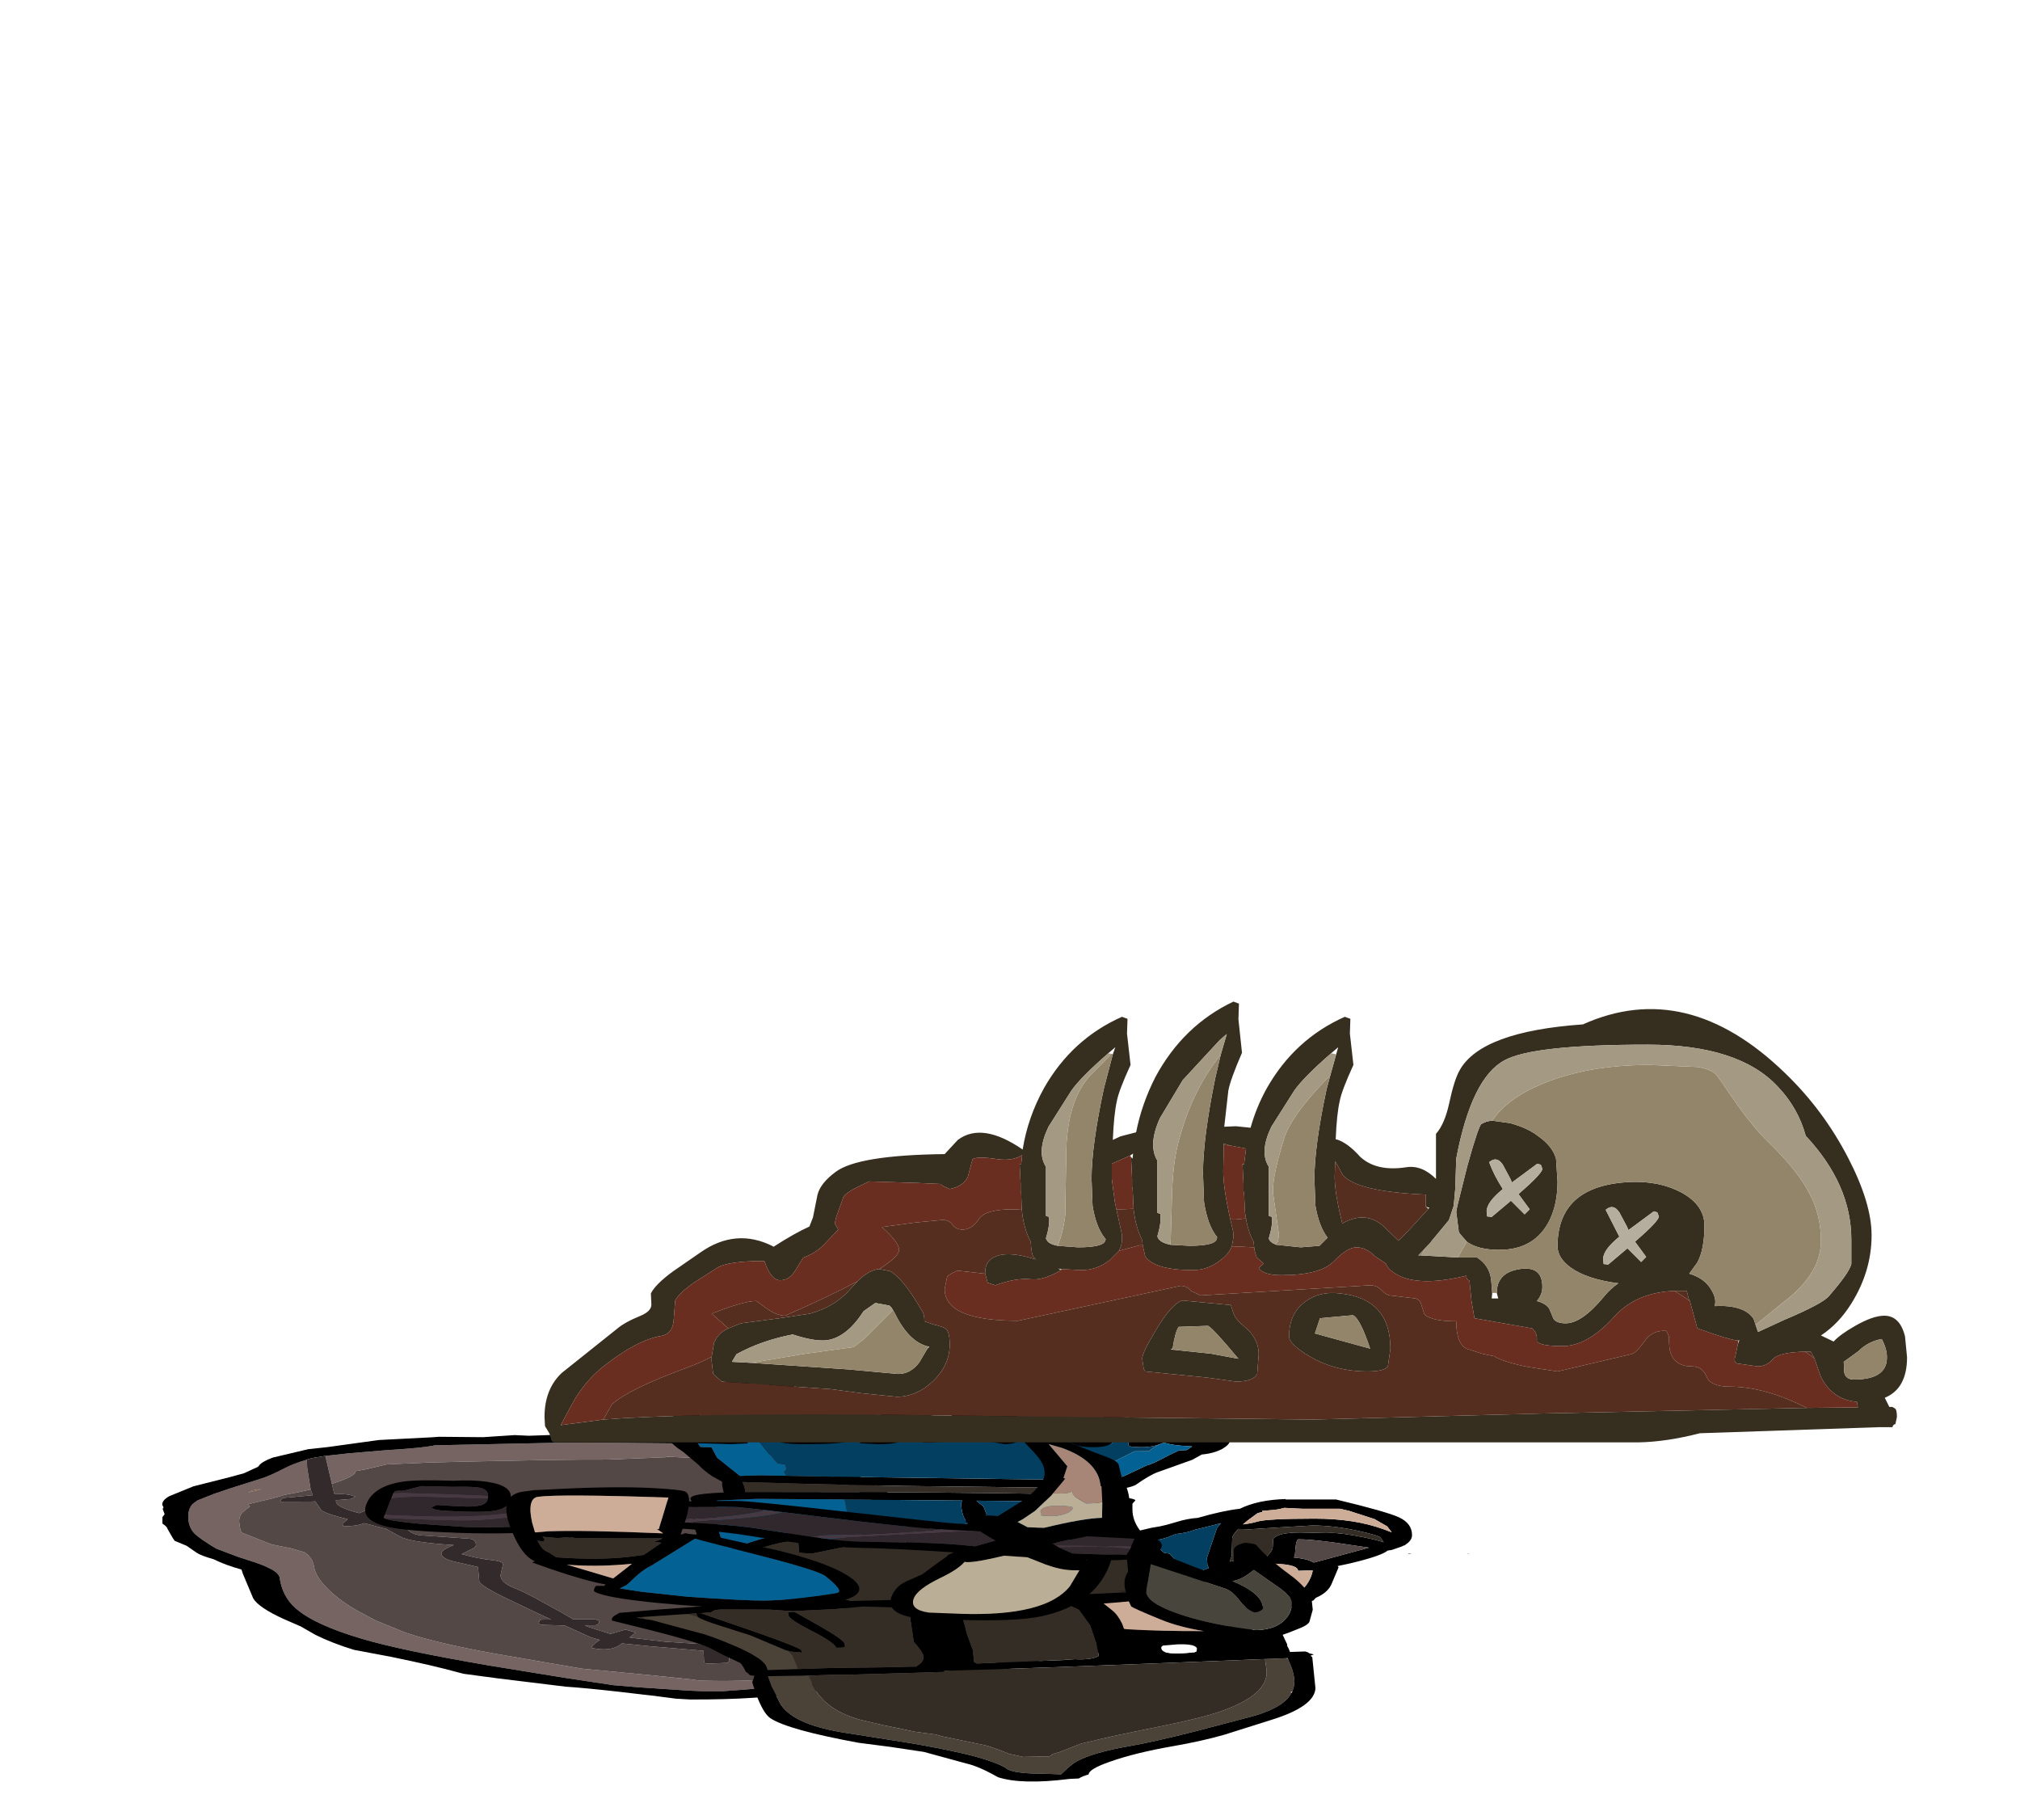 <?xml version="1.0" encoding="UTF-8" standalone="no"?>
<svg xmlns:ffdec="https://www.free-decompiler.com/flash" xmlns:xlink="http://www.w3.org/1999/xlink" ffdec:objectType="frame" height="179.6px" width="199.4px" xmlns="http://www.w3.org/2000/svg">
  <g transform="matrix(1.0, 0.0, 0.0, 1.0, 86.25, 143.35)">
    <filter id="filter0">
      <feOffset dx="3.536" dy="3.535" in="SourceGraphic" result="filterResult0"/>
      <feColorMatrix in="filterResult0" result="filterResult1" type="matrix" values="0 0 0 0 0.0,0 0 0 0 0.0,0 0 0 0 0.0,0 0 0 1 0"/>
      <feColorMatrix in="filterResult1" result="filterResult2" type="matrix" values="1 0 0 0 0,0 1 0 0 0,0 0 1 0 0,0 0 0 0.297 0"/>
    </filter>
    <use ffdec:characterId="383" filter="url(#filter0)" height="149.95" id="shadowMC" transform="matrix(1.0, 0.0, 0.0, -0.3, -86.25, 36.253)" width="197.6" xlink:href="#sprite0"/>
    <use ffdec:characterId="101" height="43.5" transform="matrix(1.0, 0.0, 0.0, 1.0, -32.5, -44.5)" width="134.5" xlink:href="#shape6"/>
    <use ffdec:characterId="382" height="55.85" transform="matrix(1.0, 0.0, 0.0, 1.0, -42.5, -56.35)" width="150.0" xlink:href="#shape7"/>
  </g>
  <defs>
    <g id="sprite0" transform="matrix(1.0, 0.0, 0.0, 1.0, 84.45, 143.35)">
      <use ffdec:characterId="237" height="88.25" transform="matrix(0.998, 0.027, -0.027, 0.998, -70.345, -108.705)" width="88.5" xlink:href="#shape0"/>
      <use ffdec:characterId="238" height="34.0" transform="matrix(1.0, 0.0, 0.0, 1.0, -21.5, -34.05)" width="46.45" xlink:href="#shape1"/>
      <use ffdec:characterId="380" height="74.2" transform="matrix(1.0, 0.0, 0.0, 1.0, -22.1, -92.0)" width="79.1" xlink:href="#shape2"/>
      <use ffdec:characterId="240" height="75.85" transform="matrix(0.994, 0.109, -0.109, 0.994, -21.337, -138.201)" width="69.4" xlink:href="#shape3"/>
      <use ffdec:characterId="241" height="79.75" transform="matrix(0.111, 0.992, -0.992, 0.111, 23.782, -83.267)" width="63.25" xlink:href="#shape4"/>
      <use ffdec:characterId="12" height="46.8" transform="matrix(0.877, 0.479, -0.479, 0.877, -23.045, -84.929)" width="25.3" xlink:href="#shape5"/>
    </g>
    <g id="shape0" transform="matrix(1.0, 0.0, 0.0, 1.0, 44.25, 44.1)">
      <path d="M-29.4 35.95 Q-30.75 34.75 -31.75 33.1 -33.25 30.65 -34.1 29.85 L-37.25 26.7 -38.9 24.95 -40.6 22.8 -41.1 21.65 Q-41.65 19.85 -41.65 16.65 -41.65 13.85 -41.2 12.05 -40.75 10.3 -39.15 6.9 L-37.05 4.1 -35.65 2.5 -35.55 2.4 -34.65 1.25 -33.85 -0.1 Q-33.2 -1.45 -33.15 -2.75 L-33.15 -2.8 -33.15 -2.9 Q-33.05 -9.05 -31.85 -12.9 -30.2 -18.35 -25.6 -23.15 -21.85 -27.1 -13.2 -32.35 L-5.75 -36.65 -1.1 -39.15 1.35 -39.9 6.35 -41.15 7.6 -41.35 9.6 -41.4 9.95 -41.35 Q12.6 -40.9 20.75 -38.4 L21.65 -38.15 Q30.4 -36.0 33.25 -34.9 35.75 -34.0 38.95 -30.9 L40.0 -29.85 36.1 -29.85 Q34.35 -31.7 33.25 -32.35 30.8 -33.75 28.7 -34.3 L24.75 -34.9 21.55 -35.65 19.6 -36.15 14.75 -37.4 Q11.6 -38.4 7.45 -37.85 L6.65 -37.45 2.65 -35.95 -4.1 -33.6 -7.8 -31.35 -11.95 -28.8 -12.6 -28.4 Q-18.05 -24.95 -21.15 -21.35 L-24.0 -17.25 -25.65 -14.15 Q-27.35 -10.8 -28.45 -6.8 -29.65 -2.45 -29.65 0.85 L-29.7 1.75 -29.8 2.9 -29.85 3.2 -30.15 4.6 -30.45 5.45 -31.75 6.8 -33.6 8.1 -34.2 8.9 -36.45 12.05 Q-36.65 12.6 -36.65 15.5 -36.65 17.3 -36.25 18.75 L-35.5 20.6 -35.45 20.65 -35.6 21.45 -33.5 23.05 -33.1 23.35 -31.8 24.5 Q-30.45 25.25 -29.3 26.15 L-29.45 33.4 -29.4 35.95 M41.6 -27.75 Q42.25 -26.7 42.25 -25.9 42.25 -21.3 35.75 -18.85 33.3 -17.9 31.65 -16.5 L30.65 -15.6 Q28.9 -13.75 28.75 -11.65 28.6 -9.15 27.1 -3.2 L26.35 0.15 26.2 1.05 Q25.75 3.35 25.75 4.85 L25.75 4.95 Q25.75 6.9 26.5 9.55 27.25 12.2 27.25 13.45 27.25 17.75 26.4 20.4 L22.9 28.1 Q20.5 33.1 18.15 34.85 L16.7 35.85 16.7 35.9 16.3 36.35 14.8 37.2 14.75 37.2 Q10.7 39.95 9.9 40.2 L-1.6 40.85 -2.25 40.85 -4.8 40.85 -16.65 40.35 -16.85 40.2 Q-17.95 39.55 -20.8 39.0 L-20.85 39.0 -21.6 38.85 -25.2 37.95 -27.55 37.15 -27.15 27.95 -27.05 28.05 Q-24.7 30.4 -24.7 32.05 L-23.65 32.65 -21.55 34.2 -17.3 34.7 -12.5 34.95 -6.0 35.2 -2.05 35.25 -0.2 35.2 0.3 35.2 0.35 35.2 6.05 35.8 6.35 36.0 6.45 35.95 13.8 34.45 15.15 33.15 16.9 30.85 17.5 29.85 19.45 26.8 Q21.4 23.9 21.65 22.6 22.35 19.2 22.65 14.5 22.9 10.2 22.75 6.55 L22.75 6.4 23.8 0.1 23.9 -0.65 24.75 -9.65 25.95 -14.05 Q26.6 -16.5 28.9 -17.65 L30.45 -18.4 35.7 -21.1 Q39.25 -23.3 39.25 -25.35 39.25 -26.0 37.95 -27.7 L41.6 -27.75 M-35.4 25.5 L-35.1 25.9 -34.95 26.05 -34.15 26.4 -34.75 25.9 -35.5 25.35 -35.4 25.5" fill="#766463" fill-rule="evenodd" stroke="none"/>
      <path d="M40.0 -29.85 L38.95 -30.9 Q35.75 -34.0 33.25 -34.9 30.4 -36.0 21.65 -38.15 L20.75 -38.4 Q12.6 -40.9 9.95 -41.35 L9.6 -41.4 7.6 -41.35 6.35 -41.15 1.35 -39.9 -1.1 -39.15 -5.75 -36.65 -13.2 -32.35 Q-21.85 -27.1 -25.6 -23.15 -30.2 -18.35 -31.85 -12.9 -33.05 -9.05 -33.15 -2.9 L-33.15 -2.8 -33.15 -2.75 Q-33.2 -1.45 -33.85 -0.1 L-34.65 1.25 -35.55 2.4 -35.65 2.5 -37.05 4.1 -39.15 6.9 Q-40.75 10.3 -41.2 12.05 -41.65 13.85 -41.65 16.65 -41.65 19.85 -41.1 21.65 L-40.6 22.8 -38.9 24.95 -37.25 26.7 -34.1 29.85 Q-33.25 30.65 -31.75 33.1 -30.75 34.75 -29.4 35.95 L-29.4 36.0 -28.95 36.4 -28.65 36.6 -27.55 37.15 -25.2 37.95 -21.6 38.85 -20.85 39.0 -20.8 39.0 Q-17.95 39.55 -16.85 40.2 L-16.65 40.35 -4.8 40.85 -2.25 40.85 -1.6 40.85 9.9 40.2 Q10.7 39.95 14.75 37.2 L14.8 37.2 16.3 36.35 16.7 35.9 16.7 35.85 18.15 34.85 Q20.5 33.1 22.9 28.1 L26.4 20.4 Q27.25 17.75 27.25 13.45 27.25 12.2 26.5 9.55 25.75 6.9 25.75 4.95 L25.75 4.85 Q25.75 3.35 26.2 1.05 L26.35 0.15 27.1 -3.2 Q28.6 -9.15 28.75 -11.65 28.9 -13.75 30.65 -15.6 L31.65 -16.5 Q33.3 -17.9 35.75 -18.85 42.25 -21.3 42.25 -25.9 42.25 -26.7 41.6 -27.75 L40.0 -29.85 M17.45 -41.85 L20.05 -41.35 Q24.1 -40.5 28.4 -39.05 44.25 -33.85 44.25 -26.05 44.25 -21.9 42.5 -19.8 41.25 -18.3 38.45 -17.25 34.75 -15.9 33.9 -15.4 32.65 -14.65 31.85 -13.5 31.5 -10.4 29.55 -3.8 L29.25 -2.8 28.45 1.35 28.25 2.35 Q28.7 3.6 28.55 5.3 L28.85 7.3 29.05 8.05 29.3 10.8 29.9 16.85 29.5 18.8 Q29.05 20.1 29.05 20.7 L26.35 26.55 23.05 32.85 20.45 35.8 18.65 37.25 17.95 37.75 Q17.25 39.25 14.75 40.5 12.7 41.5 9.65 42.15 5.85 43.9 3.1 44.15 L2.7 44.1 -7.25 43.25 -8.65 43.5 -11.8 42.9 -16.15 43.15 -16.85 43.0 -22.1 42.25 -27.25 40.05 -29.2 39.4 -32.75 36.75 Q-33.9 35.4 -34.2 34.1 L-34.3 33.75 -35.75 31.65 -37.2 30.4 -40.85 27.5 -43.3 24.35 Q-44.1 23.0 -44.1 21.45 L-44.0 20.65 -44.1 20.1 -43.95 18.4 -44.2 17.4 -44.25 15.35 -44.25 15.3 Q-43.8 14.2 -43.8 13.55 L-43.35 10.45 -43.2 9.6 -42.05 7.9 -41.15 5.65 Q-40.75 4.65 -39.5 3.4 -38.4 1.45 -36.85 -0.05 L-36.75 -1.45 -35.95 -9.55 Q-35.5 -12.6 -33.15 -16.4 L-31.5 -18.95 -30.1 -21.8 Q-28.5 -24.6 -26.45 -26.8 L-22.85 -29.2 Q-18.7 -32.2 -16.2 -34.65 L-15.8 -35.0 -12.45 -36.6 -5.85 -39.5 Q-4.0 -39.95 -0.55 -41.35 L1.7 -42.3 2.8 -42.75 2.85 -42.75 3.0 -42.85 4.95 -43.75 6.3 -44.05 Q13.45 -44.35 17.45 -41.85" fill="#000000" fill-rule="evenodd" stroke="none"/>
      <path d="M-29.3 26.15 Q-30.45 25.25 -31.8 24.5 L-33.1 23.35 -33.5 23.05 -35.6 21.45 -35.45 20.65 -35.5 20.6 -36.25 18.75 Q-36.65 17.3 -36.65 15.5 -36.65 12.6 -36.45 12.05 L-34.2 8.9 -33.6 8.1 -31.75 6.8 -30.45 5.45 -30.15 4.6 -29.85 3.2 -29.8 2.9 -29.7 1.75 -29.65 0.85 Q-29.65 -2.45 -28.45 -6.8 -27.35 -10.8 -25.65 -14.15 L-24.0 -17.25 -21.15 -21.35 Q-18.05 -24.95 -12.6 -28.4 L-11.95 -28.8 -7.8 -31.35 -4.1 -33.6 2.65 -35.95 6.65 -37.45 7.45 -37.85 Q11.6 -38.4 14.75 -37.4 L19.6 -36.15 21.55 -35.65 24.75 -34.9 28.7 -34.3 Q30.8 -33.75 33.25 -32.35 34.35 -31.7 36.1 -29.85 L14.05 -29.85 10.55 -28.8 10.55 -31.35 10.35 -32.1 8.35 -32.3 8.1 -32.1 8.05 -31.35 8.1 -28.05 2.65 -26.35 0.1 -25.4 0.0 -25.6 Q-1.05 -28.25 -2.95 -26.8 -2.85 -25.7 -2.05 -24.2 L-2.9 -23.35 -5.4 -19.35 -7.5 -19.1 Q-7.95 -19.0 -7.95 -18.45 L-7.8 -17.5 -7.65 -17.35 -6.7 -17.35 -8.65 -14.1 -11.3 -9.6 Q-13.1 -6.45 -13.45 -4.8 L-13.45 0.15 -15.75 2.0 Q-16.95 3.0 -16.95 4.65 -16.95 5.85 -15.65 7.45 -19.45 8.35 -20.65 10.0 L-22.2 12.95 -24.3 14.9 Q-25.05 13.9 -26.4 13.9 L-26.45 14.8 -25.9 16.25 Q-28.15 18.2 -28.45 19.4 L-28.95 22.2 -29.35 22.15 -32.45 22.2 -32.15 23.4 -29.25 24.2 -29.15 24.25 -29.3 26.15 M37.95 -27.7 Q39.25 -26.0 39.25 -25.35 39.25 -23.3 35.7 -21.1 L30.45 -18.4 28.9 -17.65 Q26.6 -16.5 25.95 -14.05 L24.75 -9.65 23.9 -0.65 23.8 0.1 22.75 6.4 22.75 6.55 Q22.9 10.2 22.65 14.5 22.35 19.2 21.65 22.6 21.4 23.9 19.45 26.8 L17.5 29.85 16.9 30.85 15.15 33.15 13.8 34.45 6.45 35.95 6.05 35.8 0.35 35.2 0.3 35.2 -0.2 35.2 -2.05 35.25 -6.0 35.2 -12.5 34.95 -17.3 34.7 -21.55 34.2 -23.65 32.65 -24.7 32.05 Q-24.7 30.4 -27.05 28.05 L-27.15 27.95 -27.0 24.65 -26.95 24.65 Q-25.6 24.65 -24.95 23.65 L-25.4 22.9 -26.9 22.55 -26.9 21.9 Q-26.85 20.15 -24.7 18.2 -23.35 20.15 -21.95 20.15 -20.7 20.15 -21.2 19.7 L-20.95 18.65 -22.6 17.05 -22.9 16.75 -20.9 14.9 Q-20.5 14.4 -20.0 12.45 -19.6 10.95 -18.7 10.7 L-15.4 9.85 -13.95 9.45 Q-13.45 9.1 -13.45 7.55 -13.45 6.85 -13.8 6.25 L-14.95 4.45 Q-13.5 2.95 -11.85 2.3 -10.95 1.9 -10.95 1.05 L-11.3 -2.65 Q-11.35 -5.15 -9.9 -7.1 -9.05 -8.25 -7.55 -11.25 L-5.45 -15.35 -4.5 -17.35 -2.4 -17.35 -2.1 -17.65 Q-1.95 -17.65 -1.95 -18.35 L-2.15 -19.2 -2.4 -19.35 -3.4 -19.35 -3.15 -19.8 -0.95 -22.25 0.55 -20.85 1.55 -21.85 0.9 -23.45 1.05 -23.55 4.35 -24.95 8.25 -25.9 Q8.55 -23.1 9.55 -21.85 10.05 -22.05 10.55 -22.35 L10.55 -26.25 11.05 -26.35 12.65 -27.0 14.1 -27.6 37.95 -27.7" fill="#544847" fill-rule="evenodd" stroke="none"/>
      <path d="M-29.4 35.95 L-29.45 33.4 -29.3 26.15 -29.15 24.25 -29.25 24.2 -32.15 23.4 -32.45 22.2 -29.35 22.15 -28.95 22.2 -28.45 19.4 Q-28.15 18.2 -25.9 16.25 L-26.45 14.8 -26.4 13.9 Q-25.05 13.9 -24.3 14.9 L-22.2 12.95 -20.65 10.0 Q-19.45 8.35 -15.65 7.45 -16.95 5.85 -16.95 4.65 -16.95 3.0 -15.75 2.0 L-13.45 0.15 -13.45 -4.8 Q-13.1 -6.45 -11.3 -9.6 L-8.65 -14.1 -6.7 -17.35 -7.65 -17.35 -7.8 -17.5 -7.95 -18.45 Q-7.95 -19.0 -7.5 -19.1 L-5.4 -19.35 -2.9 -23.35 -2.05 -24.2 Q-2.85 -25.7 -2.95 -26.8 -1.05 -28.25 0.0 -25.6 L0.1 -25.4 2.65 -26.35 8.1 -28.05 8.05 -31.35 8.1 -32.1 8.35 -32.3 10.35 -32.1 10.55 -31.35 10.55 -28.8 14.05 -29.85 36.1 -29.85 40.0 -29.85 41.6 -27.75 37.95 -27.7 14.1 -27.6 12.65 -27.0 11.05 -26.35 10.55 -26.25 10.55 -22.35 Q10.05 -22.05 9.55 -21.85 8.55 -23.1 8.25 -25.9 L4.35 -24.95 1.05 -23.55 0.9 -23.45 1.55 -21.85 0.55 -20.85 -0.95 -22.25 -3.15 -19.8 -3.4 -19.35 -2.4 -19.35 -2.15 -19.2 -1.95 -18.35 Q-1.95 -17.65 -2.1 -17.65 L-2.4 -17.35 -4.5 -17.35 -5.45 -15.35 -7.55 -11.25 Q-9.05 -8.25 -9.9 -7.1 -11.35 -5.15 -11.3 -2.65 L-10.95 1.05 Q-10.95 1.9 -11.85 2.3 -13.5 2.95 -14.95 4.45 L-13.8 6.25 Q-13.45 6.85 -13.45 7.55 -13.45 9.1 -13.95 9.45 L-15.4 9.85 -18.7 10.7 Q-19.6 10.95 -20.0 12.45 -20.5 14.4 -20.9 14.9 L-22.9 16.75 -22.6 17.05 -20.95 18.65 -21.2 19.7 Q-20.7 20.15 -21.95 20.15 -23.35 20.15 -24.7 18.2 -26.85 20.15 -26.9 21.9 L-26.9 22.55 -25.4 22.9 -24.95 23.65 Q-25.6 24.65 -26.95 24.65 L-27.0 24.65 -27.15 27.95 -27.55 37.15 -28.65 36.6 -28.95 36.4 -29.4 36.0 -29.4 35.95" fill="#332b2b" fill-rule="evenodd" stroke="none"/>
      <path d="M6.45 35.95 L6.35 36.0 6.05 35.8 6.45 35.95 M-35.4 25.5 L-35.5 25.35 -34.75 25.9 -34.15 26.4 -34.95 26.05 -35.1 25.9 -35.4 25.5" fill="#794d31" fill-rule="evenodd" stroke="none"/>
    </g>
    <g id="shape1" transform="matrix(1.0, 0.0, 0.0, 1.0, 29.45, 30.75)">
      <path d="M12.95 -26.5 Q12.9 -23.45 13.5 -20.7 13.9 -18.95 14.5 -17.65 14.4 -14.35 15.15 -10.65 16.0 -6.45 16.0 -4.15 L16.0 -2.5 16.2 -2.15 Q17.0 -0.8 17.0 0.1 L16.85 1.0 14.95 1.1 -1.0 1.75 Q-1.45 0.85 -2.25 0.25 L-2.1 0.1 -2.3 -0.65 -2.5 -2.2 Q-2.5 -7.45 -1.75 -12.35 L-2.0 -12.1 Q-3.15 -10.95 -10.25 -6.35 L-13.55 -3.65 Q-15.4 -2.4 -17.55 -2.05 -17.3 -0.3 -18.75 3.05 -19.45 3.55 -20.45 2.85 L-20.45 2.65 Q-22.7 1.9 -26.2 -0.7 -29.15 -3.65 -29.45 -8.95 -29.6 -12.5 -28.75 -14.35 L-28.7 -15.0 -28.6 -15.4 -28.85 -15.65 -28.6 -15.7 -28.15 -17.65 -26.9 -18.3 -26.3 -18.3 -24.75 -18.95 -22.7 -19.4 Q-19.2 -20.1 -17.0 -22.3 L-15.95 -22.65 Q-12.55 -25.45 -9.55 -26.65 -3.2 -29.1 1.3 -24.6 L1.55 -24.35 Q3.4 -28.25 5.9 -29.95 8.6 -31.75 10.8 -29.6 L12.95 -26.5 M9.0 -1.4 L10.65 -4.2 Q11.5 -5.55 13.6 -5.2 L13.5 -7.7 12.95 -11.05 Q12.55 -13.2 12.5 -14.45 L12.45 -16.6 11.75 -16.5 4.5 -15.45 4.45 -1.1 5.85 -1.1 9.0 -1.05 9.05 -1.05 9.35 -1.05 9.0 -1.4 M13.2 -2.85 L10.5 -1.05 14.0 -0.95 13.2 -2.85 M-12.4 -15.5 Q-13.25 -14.75 -18.35 -12.85 -23.95 -10.75 -26.75 -11.15 L-27.05 -9.25 Q-27.7 -5.3 -24.4 -1.9 L-24.15 -1.65 Q-23.2 -0.7 -20.4 0.9 -20.35 0.85 -20.25 0.95 L-20.2 0.4 Q-19.95 -1.05 -20.0 -1.9 L-21.65 -1.55 -24.15 -1.85 Q-24.25 -1.85 -24.35 -1.95 L-23.9 -2.7 -21.7 -4.1 Q-19.8 -4.7 -18.55 -3.65 L-18.0 -4.3 Q-17.55 -4.75 -16.05 -5.45 -14.7 -6.2 -14.2 -6.7 L-11.9 -8.3 Q-10.1 -9.5 -9.6 -10.0 L-7.65 -11.35 Q-9.0 -11.9 -10.45 -13.35 L-12.3 -15.4 -12.35 -15.55 -12.4 -15.5" fill="#000000" fill-rule="evenodd" stroke="none"/>
      <path d="M9.0 -1.05 L9.0 -1.4 9.05 -1.05 9.0 -1.05" fill="#5b6171" fill-rule="evenodd" stroke="none"/>
      <path d="M9.0 -1.05 L5.85 -1.1 4.45 -1.1 4.5 -15.45 11.75 -16.5 12.45 -16.6 12.5 -14.45 Q12.55 -13.2 12.95 -11.05 L13.5 -7.7 13.6 -5.2 Q11.5 -5.55 10.65 -4.2 L9.0 -1.4 9.0 -1.05 M-24.4 -1.9 Q-27.7 -5.3 -27.05 -9.25 L-26.75 -11.15 Q-23.95 -10.75 -18.35 -12.85 -13.25 -14.75 -12.4 -15.5 L-12.3 -15.4 -10.45 -13.35 Q-9.0 -11.9 -7.65 -11.35 L-9.6 -10.0 Q-10.1 -9.5 -11.9 -8.3 L-14.2 -6.7 Q-14.7 -6.2 -16.05 -5.45 -17.55 -4.75 -18.0 -4.3 L-18.55 -3.65 Q-19.8 -4.7 -21.7 -4.1 L-23.9 -2.7 -24.35 -1.95 -24.4 -1.9 M13.2 -2.85 L14.0 -0.95 10.5 -1.05 13.2 -2.85 M-24.15 -1.65 L-24.15 -1.85 -21.65 -1.55 -20.0 -1.9 Q-19.95 -1.05 -20.2 0.4 L-20.4 0.9 Q-23.2 -0.7 -24.15 -1.65" fill="#332d26" fill-rule="evenodd" stroke="none"/>
    </g>
    <g id="shape2" transform="matrix(1.0, 0.0, 0.0, 1.0, 23.0, 35.2)">
      <path d="M33.3 -22.35 L32.95 -24.75 Q31.85 -29.7 28.75 -31.4 26.75 -32.5 21.9 -32.5 13.25 -32.5 8.3 -26.55 L7.0 -24.75 Q6.0 -23.25 5.45 -21.7 L11.9 -20.8 15.9 -20.75 17.95 -20.3 20.55 -19.5 22.4 -18.15 23.25 -17.3 23.45 -17.35 Q24.55 -17.45 25.4 -15.95 L25.5 -15.8 26.4 -15.15 26.8 -14.75 26.75 -16.1 26.95 -17.85 27.0 -18.0 Q27.65 -19.85 29.15 -21.1 L29.9 -21.55 29.85 -21.65 30.5 -22.05 32.0 -22.5 32.05 -22.35 32.8 -22.25 32.8 -22.0 33.3 -22.05 33.3 -22.35 M6.8 -28.0 Q7.85 -29.3 10.3 -31.25 12.9 -33.3 14.4 -33.75 24.6 -36.95 30.45 -33.0 34.8 -30.1 35.35 -24.75 L35.4 -22.75 35.2 -22.15 34.95 -21.9 35.5 -21.75 37.5 -21.5 Q38.35 -20.3 39.15 -19.4 L40.75 -17.95 41.0 -17.05 Q42.25 -15.3 42.6 -12.15 L43.25 -7.0 43.15 -6.6 44.35 -5.75 Q47.45 -3.3 48.1 -1.5 L48.5 -1.3 49.5 -0.15 49.7 0.2 49.75 0.15 49.9 0.55 Q50.5 1.85 50.5 3.6 50.5 7.45 49.2 9.45 47.95 11.35 43.0 15.3 L38.0 15.3 38.05 15.45 Q35.3 15.2 33.5 12.25 31.85 11.65 29.35 9.25 28.35 9.05 27.2 7.85 L26.25 6.95 25.6 6.45 24.8 6.0 23.65 5.1 Q22.9 8.4 22.9 12.0 L22.9 13.65 22.9 13.75 22.9 13.9 23.2 15.05 Q23.05 15.85 20.65 16.35 L20.25 16.45 20.4 17.6 20.4 18.65 Q22.15 18.5 23.2 20.05 24.6 23.35 25.4 24.3 L28.8 28.35 29.75 30.1 Q30.95 30.45 31.8 32.0 32.5 33.4 32.5 34.55 L32.3 35.85 31.55 36.75 30.05 36.6 28.05 36.25 Q27.15 36.25 24.4 37.3 L21.5 38.5 19.3 38.5 Q19.15 38.1 19.3 37.4 L19.5 35.9 19.5 35.2 19.3 35.25 19.0 35.0 18.9 36.45 Q18.55 37.0 17.0 37.0 16.4 37.0 15.9 36.55 15.4 36.05 14.75 36.05 13.65 36.05 13.25 37.05 12.9 38.0 12.0 38.0 11.15 38.0 10.5 37.3 L9.85 36.55 Q5.85 38.5 5.0 38.5 L3.2 38.75 1.75 39.0 Q1.4 39.0 -0.15 37.45 L-2.0 35.75 Q-2.05 36.85 -3.45 37.95 -4.75 39.0 -5.75 39.0 L-7.5 38.75 -7.5 36.05 -9.5 35.8 -9.5 36.4 Q-9.5 39.0 -16.0 39.0 L-17.5 38.75 Q-17.5 36.8 -17.1 35.75 L-19.05 36.15 -21.75 36.5 -23.0 36.25 Q-23.0 34.9 -22.05 32.35 L-21.4 30.85 -21.3 30.55 -19.95 26.75 Q-19.4 24.75 -18.55 22.9 L-17.6 21.15 -17.6 19.9 -17.45 17.65 -17.4 17.6 Q-19.7 17.3 -20.35 16.55 -20.95 15.95 -20.6 14.75 L-20.6 14.4 -20.6 13.1 Q-20.6 1.65 -17.9 -6.45 -14.35 -17.3 -6.5 -19.95 L-6.25 -20.1 -5.85 -20.25 Q-2.5 -21.75 3.0 -21.75 3.25 -22.7 4.55 -24.75 L4.65 -24.95 6.8 -28.0 M2.3 -19.0 L2.15 -19.0 1.0 -19.0 -2.3 -18.75 -3.6 -18.55 Q-4.7 -18.3 -5.15 -17.85 L-5.4 -17.6 Q-6.3 -16.9 -7.45 -16.75 L-7.5 -16.75 Q-11.5 -14.55 -13.2 -10.95 L-16.55 -3.05 -14.6 -1.5 -12.75 0.3 Q-11.35 1.6 -10.1 1.8 L-10.0 -2.1 -9.75 -2.3 -8.75 -2.5 -4.4 0.45 Q0.0 3.5 1.0 3.75 0.5 3.05 0.5 1.8 L0.5 1.05 Q0.25 0.5 1.5 0.5 6.25 4.4 8.15 5.75 L11.0 2.75 14.5 -1.0 Q15.25 -0.15 15.45 1.05 L15.5 2.55 15.5 2.8 17.7 1.1 Q19.5 -0.5 19.75 -0.5 21.0 -0.5 21.0 1.0 21.7 0.8 22.2 -0.05 22.5 -0.5 23.05 -0.5 24.9 -5.0 24.9 -8.4 L24.95 -8.55 25.0 -8.85 25.05 -9.5 24.3 -11.1 23.8 -12.3 22.8 -14.8 22.6 -15.0 22.45 -15.15 22.35 -15.2 Q21.25 -16.05 19.75 -16.7 L19.15 -16.95 18.45 -17.2 17.15 -17.65 16.1 -17.9 16.05 -17.9 16.0 -17.95 Q15.1 -18.45 14.0 -18.35 L12.25 -17.9 8.4 -18.35 2.65 -18.95 2.3 -19.0 M40.7 -8.1 Q40.45 -12.15 39.45 -15.05 38.3 -18.55 36.4 -19.15 35.35 -19.95 33.5 -20.1 31.55 -20.25 30.5 -19.5 L30.4 -19.5 Q28.75 -19.05 28.75 -15.7 28.75 -13.35 31.75 -9.5 34.6 -5.75 36.0 -5.75 39.25 -5.75 39.25 -8.15 L40.25 -8.05 40.7 -8.05 40.7 -8.1 M28.75 -9.25 L28.2 -9.9 27.55 -6.9 27.0 -4.15 26.55 -2.5 26.05 -2.3 24.9 1.05 24.7 1.65 Q26.0 2.2 26.65 3.25 L27.2 3.95 Q28.35 4.35 29.0 5.3 L30.6 6.6 31.65 7.5 31.25 5.95 30.25 -3.9 30.3 -6.3 30.45 -7.25 28.75 -9.25 M38.95 -2.6 Q39.0 1.6 39.25 2.2 40.35 2.25 42.9 1.1 L46.25 -0.55 43.1 -3.4 40.8 -5.45 40.5 -4.95 Q39.95 -4.15 38.85 -3.8 L38.95 -2.6 M32.5 -5.15 L32.7 -3.25 32.75 2.5 Q32.75 3.55 33.35 5.6 L34.5 5.5 37.6 6.15 40.65 6.75 Q42.75 6.75 45.15 5.0 47.2 3.5 47.4 2.75 L47.7 1.2 Q47.15 1.9 45.75 2.85 43.6 4.3 42.5 4.3 L42.0 4.25 39.5 4.45 Q37.3 4.45 36.8 2.4 L36.75 -0.3 Q36.75 -1.5 36.15 -3.55 34.25 -3.75 32.5 -5.15 M56.1 -2.45 L55.9 -2.45 56.1 -2.55 56.1 -2.45 M50.1 -2.45 L50.2 -2.6 50.5 -2.45 50.1 -2.45 M47.65 5.55 Q44.8 9.0 40.9 9.0 36.2 9.0 35.2 8.0 34.6 7.4 33.8 7.1 L34.25 8.35 35.25 10.8 35.75 11.25 35.7 11.55 36.95 11.9 Q37.5 12.15 37.9 12.55 L39.7 12.25 43.4 12.25 44.3 11.55 46.8 8.85 48.05 6.45 48.5 4.5 47.65 5.55 M16.55 14.45 L16.55 14.5 17.2 14.4 17.45 14.4 18.9 14.25 20.55 13.75 20.95 13.45 20.9 11.6 20.95 9.85 21.45 5.0 21.7 3.6 19.0 5.5 Q18.2 5.5 18.05 4.95 L18.0 4.05 17.5 4.45 Q15.15 6.25 14.0 6.5 13.4 5.7 13.4 5.05 L13.5 3.55 10.5 6.05 10.35 7.95 Q10.15 8.5 9.0 8.5 L8.4 8.4 8.5 10.5 8.2 12.95 7.5 14.9 12.4 14.75 13.45 14.7 14.2 14.65 16.25 14.5 16.55 14.45 M25.65 33.55 L26.0 34.0 Q26.55 33.5 26.95 33.3 27.6 32.95 28.8 32.75 L28.25 31.55 27.5 31.45 26.55 29.95 Q24.8 26.8 24.3 26.5 L22.3 23.35 Q21.4 21.95 20.25 21.7 L18.9 21.75 18.6 21.65 17.9 21.75 17.6 21.75 17.0 21.8 13.2 21.9 -6.45 22.8 -11.3 23.1 -13.85 23.25 -15.85 23.05 -16.7 25.3 -18.1 29.05 -18.65 32.45 -18.65 32.5 -19.5 32.55 -19.75 32.6 -20.0 33.75 -20.1 33.8 -18.15 33.65 -16.75 33.5 -15.1 33.75 -15.0 36.0 -15.0 36.3 -14.95 36.3 -14.4 36.3 Q-11.75 36.2 -11.95 34.95 -12.2 33.5 -9.5 33.5 -5.6 33.5 -5.2 34.6 -4.95 35.25 -5.5 36.3 -3.7 35.05 -4.0 33.8 L-2.25 33.5 Q-0.65 33.5 -0.2 34.25 0.25 35.0 1.0 35.0 1.65 35.0 1.9 34.5 2.15 34.0 2.75 34.0 3.9 34.0 4.1 34.7 L4.55 36.05 Q5.95 35.9 8.2 34.7 L10.25 33.5 Q10.95 33.5 11.3 34.0 L11.8 35.0 Q13.0 34.2 14.05 34.2 L16.25 34.8 17.35 33.2 Q17.95 32.5 19.0 32.5 20.4 32.5 20.9 33.9 L21.55 35.8 23.3 35.25 22.8 34.75 Q22.5 34.4 22.5 33.65 L22.5 32.95 22.55 33.0 22.8 32.65 23.75 32.5 Q24.65 32.5 25.25 33.1 L25.65 33.55 M-5.6 15.3 L6.1 14.95 6.0 14.25 Q6.0 9.55 6.7 7.45 L5.9 6.9 3.5 5.0 2.0 7.0 Q-0.35 6.0 -3.45 4.15 L-5.0 3.2 -8.0 1.05 -8.1 4.05 -8.4 4.3 -9.5 4.5 Q-12.65 4.5 -16.85 -1.35 L-17.0 -1.55 -17.1 -1.2 Q-17.95 2.7 -18.1 8.5 L-18.1 14.95 -14.2 15.5 -13.6 15.5 -5.6 15.3 M16.6 16.6 Q16.1 16.7 15.85 17.0 6.85 17.75 -13.85 17.75 L-15.35 17.75 Q-15.3 19.05 -15.6 21.05 L-8.95 20.4 0.4 19.75 17.0 19.1 17.0 18.9 18.15 19.0 18.6 19.0 18.55 18.95 Q18.4 18.7 18.4 17.75 L18.6 16.55 16.6 16.6" fill="#000000" fill-rule="evenodd" stroke="none"/>
      <path d="M40.25 -8.05 L39.25 -8.15 Q39.25 -5.75 36.0 -5.75 34.6 -5.75 31.75 -9.5 28.75 -13.35 28.75 -15.7 28.75 -19.05 30.4 -19.5 L30.5 -19.5 Q31.55 -20.25 33.5 -20.1 35.35 -19.95 36.4 -19.15 38.3 -18.55 39.45 -15.05 40.45 -12.15 40.7 -8.1 L40.25 -8.05 M47.65 5.55 L48.5 4.5 48.05 6.45 46.8 8.85 44.3 11.55 43.4 12.25 39.7 12.25 37.9 12.55 Q37.5 12.15 36.95 11.9 L35.7 11.55 35.75 11.25 35.25 10.8 34.25 8.35 33.8 7.1 Q34.6 7.4 35.2 8.0 36.2 9.0 40.9 9.0 44.8 9.0 47.65 5.55" fill="#cdac98" fill-rule="evenodd" stroke="none"/>
      <path d="M2.65 -18.95 L8.4 -18.35 12.25 -17.9 14.0 -18.35 Q15.1 -18.45 16.0 -17.95 L16.05 -17.9 16.1 -17.9 17.15 -17.65 18.45 -17.2 19.15 -16.95 19.75 -16.7 Q21.25 -16.05 22.35 -15.2 L22.45 -15.15 22.6 -15.0 22.8 -14.8 23.8 -12.3 24.3 -11.1 25.05 -9.5 25.0 -8.85 24.95 -8.55 24.9 -8.4 Q24.9 -5.0 23.05 -0.5 22.5 -0.5 22.2 -0.05 21.7 0.8 21.0 1.0 21.0 -0.5 19.75 -0.5 19.5 -0.5 17.7 1.1 L15.5 2.8 15.5 2.55 15.45 1.05 Q15.25 -0.15 14.5 -1.0 L11.0 2.75 8.15 5.75 Q6.25 4.4 1.5 0.5 0.25 0.5 0.5 1.05 L0.5 1.8 Q0.5 3.05 1.0 3.75 0.0 3.5 -4.4 0.45 L-8.75 -2.5 -9.75 -2.3 -10.0 -2.1 -10.1 1.8 Q-11.35 1.6 -12.75 0.3 L-14.6 -1.5 -16.55 -3.05 -13.2 -10.95 Q-11.5 -14.55 -7.5 -16.75 L-7.45 -16.75 Q-6.3 -16.9 -5.4 -17.6 L-5.15 -17.85 Q-4.7 -18.3 -3.6 -18.55 L-2.3 -18.75 1.0 -19.0 2.15 -19.0 2.3 -19.0 2.5 -18.95 2.65 -18.95 M32.5 -5.15 Q34.25 -3.75 36.15 -3.55 36.75 -1.5 36.75 -0.3 L36.8 2.4 Q37.3 4.45 39.5 4.45 L42.0 4.25 42.5 4.3 Q43.6 4.3 45.75 2.85 47.15 1.9 47.7 1.2 L47.4 2.75 Q47.2 3.5 45.15 5.0 42.75 6.75 40.65 6.75 L37.6 6.15 34.5 5.5 33.35 5.6 Q32.75 3.55 32.75 2.5 L32.7 -3.25 32.5 -5.15 M16.6 16.6 L18.6 16.55 18.4 17.75 Q18.4 18.7 18.55 18.95 L18.6 19.0 18.15 19.0 17.0 18.9 17.0 19.1 0.4 19.75 -8.95 20.4 -15.6 21.05 Q-15.3 19.05 -15.35 17.75 L-13.85 17.75 Q6.85 17.75 15.85 17.0 16.1 16.7 16.6 16.6" fill="#332d26" fill-rule="evenodd" stroke="none"/>
      <path d="M32.8 -22.25 L32.05 -22.35 32.0 -22.5 30.5 -22.05 29.85 -21.65 29.9 -21.55 29.15 -21.1 Q27.65 -19.85 27.0 -18.0 L26.95 -17.85 26.75 -16.1 26.8 -14.75 26.4 -15.15 25.5 -15.8 25.4 -15.95 Q24.55 -17.45 23.45 -17.35 L23.25 -17.3 22.4 -18.15 20.55 -19.5 17.95 -20.3 15.9 -20.75 11.9 -20.8 5.45 -21.7 Q6.0 -23.25 7.0 -24.75 L8.3 -26.55 Q13.25 -32.5 21.9 -32.5 26.75 -32.5 28.75 -31.4 31.85 -29.7 32.95 -24.75 L33.3 -22.35 32.8 -22.25 M38.95 -2.6 L38.85 -3.8 Q39.95 -4.15 40.5 -4.95 L40.8 -5.45 43.1 -3.4 46.25 -0.55 42.9 1.1 Q40.35 2.25 39.25 2.2 39.0 1.6 38.95 -2.6" fill="#544847" fill-rule="evenodd" stroke="none"/>
      <path d="M17.5 4.45 L18.0 4.05 18.05 4.95 Q18.2 5.5 19.0 5.5 L21.7 3.6 21.45 5.0 20.95 9.85 20.9 11.6 20.95 13.45 20.55 13.75 18.9 14.25 17.45 14.4 17.2 14.4 16.55 14.5 16.55 14.45 16.5 13.65 17.3 6.2 17.5 4.45 M17.9 21.75 L18.6 21.65 18.9 21.75 20.25 21.7 Q21.4 21.95 22.3 23.35 L24.3 26.5 Q24.8 26.8 26.55 29.95 L27.5 31.45 28.25 31.55 28.8 32.75 Q27.6 32.95 26.95 33.3 26.55 33.5 26.0 34.0 L25.65 33.55 Q24.75 32.1 24.55 31.2 L23.1 31.15 21.45 28.4 17.7 21.85 17.9 21.75 M-14.4 36.3 L-14.95 36.3 -15.0 36.0 -15.1 33.75 -16.75 33.5 -18.15 33.65 -20.1 33.8 -20.0 33.75 -19.75 32.6 -19.5 32.55 -18.65 32.5 -18.65 32.45 -18.1 29.05 -16.7 25.3 -15.85 23.05 -13.85 23.25 -11.3 23.1 -11.55 24.5 Q-11.3 24.85 -11.3 25.55 L-11.4 26.7 -11.9 26.95 -12.15 27.1 -12.8 29.6 -13.0 30.4 -14.4 36.2 -14.4 36.3 M-5.0 3.2 L-5.0 5.35 -5.5 14.75 -5.6 15.3 -13.6 15.5 -14.2 15.5 -18.1 14.95 -18.1 8.5 Q-17.95 2.7 -17.1 -1.2 L-16.85 -1.35 Q-12.65 4.5 -9.5 4.5 L-8.4 4.3 -8.1 4.05 -8.0 1.05 -5.0 3.2" fill="#046193" fill-rule="evenodd" stroke="none"/>
      <path d="M28.75 -9.25 L30.45 -7.25 30.3 -6.3 30.25 -3.9 31.25 5.95 31.65 7.5 30.6 6.6 29.0 5.3 Q28.35 4.35 27.2 3.95 L26.65 3.25 Q26.0 2.2 24.7 1.65 L24.9 1.05 26.05 -2.3 26.55 -2.5 27.0 -4.15 27.55 -6.9 28.2 -9.9 28.75 -9.25 M16.55 14.45 L16.25 14.5 14.2 14.65 13.45 14.7 12.4 14.75 7.5 14.9 8.2 12.95 8.5 10.5 8.4 8.4 9.0 8.5 Q10.15 8.5 10.35 7.95 L10.5 6.05 13.5 3.55 13.4 5.05 Q13.4 5.7 14.0 6.5 15.15 6.25 17.5 4.45 L17.3 6.2 16.5 13.65 16.55 14.45 M17.7 21.85 L21.45 28.4 23.1 31.15 24.55 31.2 Q24.75 32.1 25.65 33.55 L25.25 33.1 Q24.65 32.5 23.75 32.5 L22.8 32.65 22.55 33.0 22.5 32.95 22.5 33.65 Q22.5 34.4 22.8 34.75 L23.3 35.25 21.55 35.8 20.9 33.9 Q20.4 32.5 19.0 32.5 17.95 32.5 17.35 33.2 L16.25 34.8 14.05 34.2 Q13.0 34.2 11.8 35.0 L11.3 34.0 Q10.95 33.5 10.25 33.5 L8.2 34.7 Q5.95 35.9 4.55 36.05 L4.1 34.7 Q3.9 34.0 2.75 34.0 2.15 34.0 1.9 34.5 1.65 35.0 1.0 35.0 0.25 35.0 -0.2 34.25 -0.65 33.5 -2.25 33.5 L-4.0 33.8 Q-3.7 35.05 -5.5 36.3 -4.95 35.25 -5.2 34.6 -5.6 33.5 -9.5 33.5 -12.2 33.5 -11.95 34.95 -11.75 36.2 -14.4 36.3 L-14.4 36.2 -13.0 30.4 -12.8 29.6 -12.15 27.1 -11.9 26.95 -11.4 26.7 -11.3 25.55 Q-11.3 24.85 -11.55 24.5 L-11.3 23.1 -6.45 22.8 13.2 21.9 17.0 21.8 17.6 21.75 17.7 21.85 M-5.0 3.2 L-3.45 4.15 Q-0.35 6.0 2.0 7.0 L3.5 5.0 5.9 6.9 6.7 7.45 Q6.0 9.55 6.0 14.25 L6.1 14.95 -5.6 15.3 -5.5 14.75 -5.0 5.35 -5.0 3.2" fill="#023f60" fill-rule="evenodd" stroke="none"/>
      <path d="M17.9 21.75 L17.7 21.85 17.6 21.75 17.9 21.75" fill="#942403" fill-rule="evenodd" stroke="none"/>
      <path d="M2.3 -19.0 L2.65 -18.95 2.5 -18.95 2.3 -19.0" fill="#731c02" fill-rule="evenodd" stroke="none"/>
    </g>
    <g id="shape3" transform="matrix(1.0, 0.0, 0.0, 1.0, 34.7, 37.9)">
      <path d="M-17.4 -0.8 L-21.4 -0.55 -21.4 -4.2 -21.15 -10.05 -21.1 -10.45 Q-20.4 -16.95 -15.7 -20.0 L-10.0 -23.85 Q-7.25 -25.8 -4.9 -28.05 -3.5 -29.4 -2.45 -31.0 -1.5 -32.45 -1.3 -33.3 -1.1 -34.15 -0.3 -34.65 0.45 -35.15 1.7 -35.35 L1.85 -35.35 3.85 -35.8 Q5.2 -32.7 5.8 -31.8 7.75 -29.0 11.6 -27.3 14.1 -26.2 18.4 -23.3 L24.2 -19.25 Q26.45 -17.75 27.9 -15.3 28.8 -13.75 29.35 -11.75 L29.35 -11.3 29.5 -11.3 29.8 -9.85 Q30.25 -7.5 30.3 -3.65 L30.25 -0.55 30.1 -0.25 28.05 -0.3 28.0 -0.3 27.75 -4.0 Q27.1 -12.0 21.7 -17.0 19.65 -18.9 15.3 -21.2 9.85 -24.05 8.1 -25.25 L6.95 -25.95 4.45 -28.55 3.7 -29.1 3.55 -29.55 3.35 -29.8 0.8 -29.7 0.8 -29.75 0.75 -29.7 -0.5 -28.55 Q-2.1 -25.9 -2.55 -25.5 L-6.4 -22.15 -7.0 -21.45 -9.05 -20.25 Q-9.8 -19.5 -11.8 -17.85 L-13.95 -15.75 Q-17.0 -12.15 -17.3 -4.2 L-17.4 -0.8 M-18.15 1.45 L-18.2 1.55 Q-18.2 5.95 -18.35 6.7 L-18.55 7.6 -18.65 7.7 -18.8 7.9 -21.65 13.0 -24.3 16.5 Q-25.9 18.6 -26.15 19.6 L-27.1 20.65 -28.5 20.5 -31.15 20.2 -31.6 20.15 -31.45 19.55 -30.8 19.05 -26.1 13.8 -26.0 13.65 -25.65 13.15 -24.85 11.9 Q-21.2 6.0 -21.2 2.55 L-21.2 1.45 -18.15 1.45" fill="#4b4238" fill-rule="evenodd" stroke="none"/>
      <path d="M5.45 -37.35 Q5.85 -36.65 6.55 -36.15 6.75 -34.4 9.1 -32.2 11.9 -29.55 15.85 -27.8 18.9 -26.45 21.3 -24.6 L26.45 -20.25 Q31.15 -16.35 31.9 -10.4 L32.7 -0.25 32.6 0.35 32.95 0.65 32.85 0.8 32.55 1.1 32.45 1.45 32.2 1.75 30.7 1.75 30.7 2.7 30.65 3.75 30.7 4.3 30.6 7.45 31.2 8.0 32.7 9.6 Q33.5 10.55 33.7 11.45 L34.45 15.3 34.7 18.5 Q34.7 22.7 33.5 26.85 31.85 32.6 31.2 37.25 30.85 37.7 30.2 37.95 28.95 37.2 28.8 35.35 L28.45 32.0 27.1 29.0 26.45 27.35 Q22.2 33.8 20.7 37.25 20.35 37.7 19.7 37.95 18.2 36.8 18.05 34.0 L17.7 29.75 Q16.85 27.15 16.75 23.3 L15.95 23.7 16.75 23.15 16.75 23.0 16.5 23.0 12.35 22.8 10.8 24.05 6.25 24.4 5.35 24.65 Q-0.8 24.3 -1.85 22.5 L-2.15 21.75 -2.35 21.75 -3.0 21.75 -3.1 21.8 -3.25 21.85 -5.55 23.0 -10.9 23.15 -15.05 22.7 -18.5 23.35 -21.95 23.95 -24.2 23.45 -25.7 22.95 -29.85 22.4 -33.7 21.75 -34.35 20.75 Q-34.7 20.1 -34.7 19.3 L-31.1 15.6 Q-27.25 11.5 -26.15 9.45 L-25.0 6.85 -23.7 4.2 Q-23.5 3.9 -23.4 1.15 L-23.2 0.4 -23.2 0.35 Q-23.2 -0.15 -22.7 -0.3 L-23.15 -2.35 -23.2 -5.75 Q-23.2 -12.75 -22.65 -14.35 -21.35 -18.3 -14.9 -23.3 L-11.9 -25.0 -8.8 -27.0 -6.9 -29.15 -5.05 -31.25 Q-3.95 -32.25 -2.45 -36.05 -0.4 -38.85 4.5 -37.4 L5.45 -37.35 M29.35 -11.75 Q28.8 -13.75 27.9 -15.3 26.45 -17.75 24.2 -19.25 L18.4 -23.3 Q14.1 -26.2 11.6 -27.3 7.75 -29.0 5.8 -31.8 5.2 -32.7 3.85 -35.8 L1.85 -35.35 1.7 -35.35 Q0.45 -35.15 -0.3 -34.65 -1.1 -34.15 -1.3 -33.3 -1.5 -32.45 -2.45 -31.0 -3.5 -29.4 -4.9 -28.05 -7.25 -25.8 -10.0 -23.85 L-15.7 -20.0 Q-20.4 -16.95 -21.1 -10.45 L-21.15 -10.05 -21.4 -4.2 -21.4 -0.55 -17.4 -0.8 -15.2 -0.8 -13.1 -0.95 -13.05 -0.95 -9.3 -1.0 -4.15 -1.05 -3.95 -0.9 -3.85 -0.65 -3.4 -0.7 Q2.8 -0.9 28.0 -0.3 L28.05 -0.3 30.1 -0.25 30.25 -0.25 30.25 -0.55 30.3 -3.65 Q30.25 -7.5 29.8 -9.85 L29.5 -11.3 29.35 -11.75 M21.55 2.95 L21.35 2.7 Q18.2 1.85 18.2 4.05 18.2 4.8 18.35 4.95 L18.45 5.2 19.95 5.45 Q21.7 5.45 21.7 3.95 L21.55 2.95 M29.7 17.95 Q29.7 21.85 27.6 25.55 28.25 25.8 29.05 27.05 L30.1 28.95 31.7 23.7 Q32.7 20.6 32.7 18.45 32.45 15.2 31.5 12.7 30.2 9.2 28.15 9.25 24.1 11.4 21.5 14.9 18.7 18.7 18.7 22.25 18.7 23.05 19.45 27.3 L20.2 31.95 26.6 23.2 Q27.25 22.25 27.6 19.1 27.95 16.0 28.7 14.95 29.5 15.55 29.65 16.45 L29.7 17.95 M16.1 3.45 L15.65 3.4 15.65 3.5 16.1 3.45 M15.25 11.1 L15.25 11.4 15.25 12.75 Q15.15 15.75 14.75 17.3 L14.15 19.6 16.7 20.0 16.75 18.35 Q16.95 17.6 19.2 13.7 20.7 11.1 23.0 9.5 18.8 9.9 15.5 10.95 L15.25 11.1 M6.75 22.6 Q9.1 22.45 10.3 20.5 L11.5 17.8 12.05 12.55 12.0 6.35 11.8 2.5 Q11.05 1.4 9.75 1.6 L9.35 1.7 8.3 1.6 8.3 1.55 -0.45 1.35 -0.6 1.8 -0.65 1.85 -0.35 5.9 -0.35 11.1 -0.2 17.2 Q0.3 20.95 2.2 22.5 L6.35 22.5 6.4 22.65 6.75 22.6 M-25.6 20.8 L-24.7 20.95 -24.35 21.45 Q-24.2 21.75 -23.45 21.75 L-18.85 21.2 -16.7 20.45 -12.5 20.65 -9.55 21.2 -6.65 20.6 -5.15 20.2 -5.25 18.5 -5.85 9.05 Q-5.4 6.35 -5.4 4.8 -5.4 2.65 -6.45 1.15 L-6.4 1.0 -6.55 1.0 -9.7 1.1 -15.2 1.45 -18.15 1.45 -21.2 1.45 -21.2 2.55 Q-21.2 6.0 -24.85 11.9 L-25.65 13.15 -26.0 13.65 -26.1 13.8 -30.8 19.05 -32.2 20.0 -31.6 20.15 -31.15 20.2 -28.5 20.5 -27.1 20.65 -26.15 20.75 -25.6 20.8 M-18.55 7.6 Q-18.0 6.95 -17.45 7.0 L-17.3 6.8 Q-17.2 6.75 -17.2 7.55 -17.2 8.45 -21.15 14.2 L-25.7 20.75 -26.15 20.75 -26.2 19.95 -26.15 19.6 Q-25.9 18.6 -24.3 16.5 L-21.65 13.0 -18.8 7.9 -18.65 7.7 -18.55 7.6 M-12.75 8.35 L-12.7 9.3 Q-12.7 10.65 -14.5 15.25 L-16.4 20.0 -16.7 20.25 -17.15 20.05 -17.2 19.05 Q-17.2 17.6 -15.5 13.85 -13.75 9.95 -13.65 8.0 L-12.95 8.0 -12.75 8.35" fill="#000000" fill-rule="evenodd" stroke="none"/>
      <path d="M-17.4 -0.8 L-17.3 -4.2 Q-17.0 -12.15 -13.95 -15.75 L-11.8 -17.85 Q-9.8 -19.5 -9.05 -20.25 L-7.0 -21.45 -6.4 -22.15 -2.55 -25.5 Q-2.1 -25.9 -0.5 -28.55 L0.75 -29.7 0.8 -29.75 0.8 -29.7 3.35 -29.8 3.55 -29.55 3.7 -29.1 4.45 -28.55 6.95 -25.95 8.1 -25.25 Q9.85 -24.05 15.3 -21.2 19.65 -18.9 21.7 -17.0 27.1 -12.0 27.75 -4.0 L28.0 -0.3 Q2.8 -0.9 -3.4 -0.7 L-3.85 -0.65 -3.95 -0.9 -4.15 -1.05 -9.3 -1.0 -13.05 -0.95 -13.05 -1.3 -13.1 -0.95 -15.2 -0.8 -17.4 -0.8 M6.35 22.5 L2.2 22.5 Q0.3 20.95 -0.2 17.2 L-0.35 11.1 -0.35 5.9 -0.65 1.85 -0.6 1.8 -0.45 1.35 8.3 1.55 8.3 1.6 9.35 1.7 9.75 1.6 Q11.05 1.4 11.8 2.5 L12.0 6.35 12.05 12.55 11.5 17.8 10.3 20.5 Q9.1 22.45 6.75 22.6 L6.35 22.5 M-18.15 1.45 L-15.2 1.45 -9.7 1.1 -6.55 1.0 -6.4 1.0 -6.45 1.15 Q-5.4 2.65 -5.4 4.8 -5.4 6.35 -5.85 9.05 L-5.25 18.5 -5.15 20.2 -6.65 20.6 -9.55 21.2 -12.5 20.65 -16.7 20.45 -18.85 21.2 -23.45 21.75 Q-24.2 21.75 -24.35 21.45 L-24.7 20.95 -25.6 20.8 -25.7 20.75 -21.15 14.2 Q-17.2 8.45 -17.2 7.55 -17.2 6.75 -17.3 6.8 L-17.45 7.0 Q-18.0 6.95 -18.55 7.6 L-18.35 6.7 Q-18.2 5.95 -18.2 1.55 L-18.15 1.45 M-26.15 20.75 L-27.1 20.65 -26.15 19.6 -26.2 19.95 -26.15 20.75 M-31.6 20.15 L-32.2 20.0 -30.8 19.05 -31.45 19.55 -31.6 20.15 M-12.75 8.35 L-12.95 8.0 -13.65 8.0 Q-13.75 9.95 -15.5 13.85 -17.2 17.6 -17.2 19.05 L-17.15 20.05 -16.7 20.25 -16.4 20.0 -14.5 15.25 Q-12.7 10.65 -12.7 9.3 L-12.75 8.35" fill="#332d26" fill-rule="evenodd" stroke="none"/>
      <path d="M30.1 -0.25 L30.25 -0.55 30.25 -0.25 30.1 -0.25" fill="#5b6171" fill-rule="evenodd" stroke="none"/>
      <path d="M21.55 2.95 L21.7 3.95 Q21.7 5.45 19.95 5.45 L18.45 5.2 18.35 4.95 Q18.2 4.8 18.2 4.05 18.2 1.85 21.35 2.7 L21.55 2.95" fill="#ffffff" fill-rule="evenodd" stroke="none"/>
      <path d="M29.7 17.95 L29.65 16.45 Q29.5 15.55 28.7 14.95 27.95 16.0 27.6 19.1 27.25 22.25 26.6 23.2 L20.2 31.95 19.45 27.3 Q18.7 23.05 18.7 22.25 18.7 18.7 21.5 14.9 24.1 11.4 28.15 9.25 30.2 9.2 31.5 12.7 32.45 15.2 32.7 18.45 32.7 20.6 31.7 23.7 L30.1 28.95 29.05 27.05 Q28.25 25.8 27.6 25.55 29.7 21.85 29.7 17.95" fill="#48463c" fill-rule="evenodd" stroke="none"/>
      <path d="M15.25 11.1 L15.5 10.95 Q18.8 9.9 23.0 9.5 20.7 11.1 19.2 13.7 16.95 17.6 16.75 18.35 L16.7 20.0 14.15 19.6 14.75 17.3 Q15.15 15.75 15.25 12.75 L15.25 11.4 15.25 11.1" fill="#cdac98" fill-rule="evenodd" stroke="none"/>
    </g>
    <g id="shape4" transform="matrix(1.0, 0.0, 0.0, 1.0, 31.6, 39.85)">
      <path d="M11.25 -27.2 L16.1 -27.85 16.25 -27.65 20.15 -27.6 24.15 -26.1 27.2 -24.95 26.1 -26.4 Q22.25 -30.45 14.05 -31.6 L13.9 -31.7 8.8 -32.35 3.65 -32.9 Q3.3 -31.1 -0.3 -27.55 L-0.25 -25.9 -0.15 -25.85 1.35 -24.75 2.3 -25.15 5.15 -26.05 10.45 -27.1 11.2 -27.2 11.25 -27.2 M25.15 -29.6 L28.55 -26.4 30.95 -23.5 31.3 -23.35 31.65 -22.6 31.15 -21.9 31.15 -21.2 Q29.7 -22.25 28.55 -22.1 L24.0 -23.95 Q19.15 -25.9 15.1 -25.7 L14.05 -25.6 Q10.05 -25.15 6.9 -23.95 L3.05 -22.6 3.15 -21.95 Q3.15 -21.0 2.65 -20.35 2.1 -19.6 1.15 -19.6 0.95 -19.6 0.1 -20.05 L0.15 -18.85 Q0.25 -17.55 2.75 -7.8 5.15 1.65 5.15 3.2 5.15 5.45 3.35 14.7 2.0 21.95 3.0 25.9 7.7 26.05 8.7 28.9 9.2 30.4 8.65 32.2 8.65 35.85 7.8 37.15 6.0 39.9 -0.1 39.9 -5.45 39.9 -7.2 36.9 -8.35 34.9 -8.35 29.7 -8.35 24.2 -6.35 19.85 -4.35 15.55 -4.35 11.75 -4.35 5.4 -6.2 0.9 -9.0 -5.95 -8.85 -10.05 -8.65 -13.45 -9.3 -19.6 L-9.6 -19.45 Q-10.2 -19.1 -10.35 -19.1 L-10.6 -19.1 -12.4 -18.55 -16.85 -17.3 -19.4 -15.95 Q-21.2 -15.1 -24.6 -15.1 -30.25 -15.1 -31.35 -18.55 -31.7 -19.6 -31.55 -21.0 L-31.35 -22.3 Q-31.35 -28.2 -29.3 -30.5 -24.8 -35.6 -10.15 -35.35 -9.9 -36.95 -9.35 -37.65 L-9.35 -37.85 -9.3 -38.65 -9.1 -39.05 Q-3.45 -41.2 -1.2 -37.4 L-0.4 -35.55 Q9.1 -35.65 16.4 -33.55 L16.35 -33.5 21.15 -32.6 Q22.2 -32.45 23.5 -31.25 L25.15 -29.6 M2.0 -1.35 L0.8 -5.55 Q-1.6 -14.2 -1.85 -16.85 L-1.9 -17.85 -2.1 -20.35 -2.1 -20.55 -2.15 -21.4 -4.05 -22.6 -5.0 -23.25 -7.1 -21.45 -6.85 -20.3 Q-6.4 -18.3 -6.55 -15.05 L-6.85 -9.8 Q-6.85 -8.45 -6.25 -6.5 L-5.9 -5.45 -5.6 -4.55 -3.45 1.15 Q-2.65 3.55 -2.45 7.7 L-2.45 7.75 -2.35 10.9 -2.35 11.4 Q-2.35 15.6 -4.35 20.4 -6.35 25.25 -6.35 29.4 L-5.85 33.7 Q-5.2 37.25 -4.3 37.65 L-4.1 37.7 -3.3 37.7 3.85 37.65 4.65 37.55 4.8 37.15 Q4.7 36.8 5.15 36.45 L6.55 35.15 6.65 32.05 Q7.0 30.2 6.7 29.45 6.25 28.45 4.05 28.25 L4.0 28.25 3.75 28.2 3.6 28.2 3.25 28.2 2.55 28.15 Q0.4 28.15 0.35 30.05 0.3 31.05 0.55 32.95 L-0.35 33.4 Q-1.05 33.1 -1.25 32.2 L-1.35 30.45 Q-1.35 28.2 -0.95 27.45 -0.4 26.25 1.3 26.0 L0.8 24.5 Q0.65 23.7 0.65 21.45 L0.65 21.3 Q0.65 19.5 0.8 17.75 1.1 14.45 1.9 11.3 3.15 6.5 3.15 3.3 L2.45 0.35 2.1 -0.85 2.0 -1.35 M-13.85 -31.85 L-13.8 -32.6 -19.1 -32.25 Q-29.35 -31.0 -29.35 -22.45 L-29.3 -19.35 Q-28.6 -17.35 -24.85 -17.35 -21.75 -17.35 -17.85 -19.2 -14.85 -20.65 -12.3 -21.0 L-12.35 -21.25 Q-12.35 -22.15 -9.85 -24.65 L-10.1 -27.0 -12.25 -29.05 Q-13.85 -30.7 -13.85 -31.85 M-10.3 -32.85 L-10.3 -33.0 -10.45 -32.95 -10.3 -32.85 M-5.9 -29.35 L-5.35 -28.95 -4.45 -29.85 -2.85 -31.8 -2.55 -32.1 -2.85 -36.85 -5.3 -36.8 -5.5 -36.8 -6.15 -36.8 -8.2 -36.65 -8.15 -35.95 -8.35 -34.55 -8.35 -31.3 -6.6 -29.8 -6.35 -29.65 -6.05 -29.45 -5.9 -29.35" fill="#000000" fill-rule="evenodd" stroke="none"/>
      <path d="M8.8 -32.35 L13.9 -31.7 14.05 -31.6 Q22.25 -30.45 26.1 -26.4 L27.2 -24.95 24.15 -26.1 20.15 -27.6 16.25 -27.65 16.1 -27.85 11.25 -27.2 11.15 -27.7 Q11.15 -28.45 11.55 -28.75 L12.15 -29.05 Q11.05 -29.0 9.8 -29.75 L8.15 -30.8 Q8.3 -31.75 8.8 -32.35 M3.65 -27.7 Q3.65 -28.6 4.75 -29.25 5.8 -29.85 6.8 -29.6 L7.0 -29.4 7.15 -28.5 Q7.15 -26.6 5.15 -26.6 L4.05 -26.85 Q3.65 -26.45 3.65 -27.7" fill="#a88677" fill-rule="evenodd" stroke="none"/>
      <path d="M8.8 -32.35 Q8.3 -31.75 8.15 -30.8 L9.8 -29.75 Q11.05 -29.0 12.15 -29.05 L11.55 -28.75 Q11.15 -28.45 11.15 -27.7 L11.2 -27.2 10.45 -27.1 5.15 -26.05 2.3 -25.15 1.35 -24.75 -0.15 -25.85 -0.25 -25.9 -0.3 -27.55 Q3.3 -31.1 3.65 -32.9 L8.8 -32.35 M3.65 -27.7 Q3.65 -26.45 4.05 -26.85 L5.15 -26.6 Q7.15 -26.6 7.15 -28.5 L7.0 -29.4 6.8 -29.6 Q5.8 -29.85 4.75 -29.25 3.65 -28.6 3.65 -27.7 M-13.85 -31.85 Q-13.85 -30.7 -12.25 -29.05 L-10.1 -27.0 -9.85 -24.65 Q-12.35 -22.15 -12.35 -21.25 L-12.3 -21.0 Q-14.85 -20.65 -17.85 -19.2 -21.75 -17.35 -24.85 -17.35 -28.6 -17.35 -29.3 -19.35 L-29.35 -22.45 Q-29.35 -31.0 -19.1 -32.25 L-13.8 -32.6 -13.85 -31.85" fill="#baae96" fill-rule="evenodd" stroke="none"/>
      <path d="M11.15 -27.7 L11.25 -27.2 11.2 -27.2 11.15 -27.7" fill="#bba095" fill-rule="evenodd" stroke="none"/>
      <path d="M-1.9 -17.85 L-1.85 -16.85 Q-1.6 -14.2 0.8 -5.55 L2.0 -1.35 Q0.3 0.4 -0.9 3.75 L-2.45 7.7 Q-2.65 3.55 -3.45 1.15 L-5.6 -4.55 -5.9 -5.45 -5.65 -4.75 Q-4.9 -6.95 -4.7 -8.55 -4.45 -10.55 -2.85 -15.15 L-1.9 -17.85 M2.45 0.35 L3.15 3.3 Q3.15 6.5 1.9 11.3 1.1 14.45 0.8 17.75 -0.8 22.25 -1.6 23.45 -3.7 26.85 -4.15 29.3 -4.35 30.4 -4.35 34.9 L-4.3 37.65 Q-5.2 37.25 -5.85 33.7 L-6.35 29.4 Q-6.35 25.25 -4.35 20.4 -2.35 15.6 -2.35 11.4 L-2.35 10.9 -0.35 4.75 Q0.55 2.25 2.45 0.35 M0.65 21.45 Q0.65 23.7 0.8 24.5 L1.3 26.0 Q-0.4 26.25 -0.95 27.45 -1.35 28.2 -1.35 30.45 L-1.25 32.2 Q-1.05 33.1 -0.35 33.4 L0.55 32.95 Q0.3 31.05 0.35 30.05 0.4 28.15 2.55 28.15 L3.25 28.2 3.15 33.7 Q3.15 36.05 2.3 37.65 L3.85 37.65 4.05 36.7 4.15 32.0 4.05 28.25 Q6.25 28.45 6.7 29.45 7.0 30.2 6.65 32.05 L6.55 35.15 5.15 36.45 Q4.7 36.8 4.8 37.15 L4.65 37.55 3.85 37.65 -3.3 37.7 -3.35 34.5 Q-3.35 28.95 -1.4 25.6 -0.3 23.7 0.65 21.45 M-5.3 -36.8 L-2.85 -36.85 -2.55 -32.1 -2.85 -31.8 -4.45 -29.85 -5.35 -28.95 -5.9 -29.35 Q-5.7 -31.25 -5.65 -34.15 L-5.3 -36.8 M-6.35 -29.65 L-6.6 -29.8 -8.35 -31.3 -8.35 -34.55 -8.15 -35.95 -8.2 -36.65 -6.15 -36.8 -5.85 -35.05 Q-5.85 -32.3 -6.5 -29.75 L-6.35 -29.65 M-2.1 -20.55 L-2.2 -20.55 -3.7 -15.2 -5.35 -9.6 -6.25 -6.5 Q-6.85 -8.45 -6.85 -9.8 L-6.55 -15.05 Q-6.4 -18.3 -6.85 -20.3 L-7.1 -21.45 -5.0 -23.25 -4.05 -22.6 -2.15 -21.4 -2.1 -20.55" fill="#31282d" fill-rule="evenodd" stroke="none"/>
      <path d="M-1.9 -17.85 L-2.85 -15.15 Q-4.45 -10.55 -4.7 -8.55 -4.9 -6.95 -5.65 -4.75 L-5.9 -5.45 -6.25 -6.5 -5.35 -9.6 -3.7 -15.2 -2.2 -20.55 -2.1 -20.55 -2.1 -20.35 -1.9 -17.85 M-2.45 7.7 L-0.9 3.75 Q0.3 0.4 2.0 -1.35 L2.1 -0.85 2.45 0.35 Q0.55 2.25 -0.35 4.75 L-2.35 10.9 -2.45 7.75 -2.45 7.7 M0.8 17.75 Q0.65 19.5 0.65 21.3 L0.65 21.45 Q-0.3 23.7 -1.4 25.6 -3.35 28.95 -3.35 34.5 L-3.3 37.7 -4.1 37.7 -4.3 37.65 -4.35 34.9 Q-4.35 30.4 -4.15 29.3 -3.7 26.85 -1.6 23.45 -0.8 22.25 0.8 17.75 M3.25 28.2 L3.6 28.2 3.75 28.2 4.0 28.25 4.05 28.25 4.15 32.0 4.05 36.7 3.85 37.65 2.3 37.65 Q3.15 36.05 3.15 33.7 L3.25 28.2 M-5.3 -36.8 L-5.65 -34.15 Q-5.7 -31.25 -5.9 -29.35 L-6.05 -29.45 -6.35 -29.65 -6.5 -29.75 Q-5.85 -32.3 -5.85 -35.05 L-6.15 -36.8 -5.5 -36.8 -5.3 -36.8" fill="#463941" fill-rule="evenodd" stroke="none"/>
    </g>
    <g id="shape5" transform="matrix(1.0, 0.0, 0.0, 1.0, 12.65, 23.4)">
      <path d="M12.65 -15.15 Q12.65 -10.85 10.5 -5.55 L6.75 2.55 Q5.65 2.7 5.25 3.7 L4.6 3.5 7.55 7.8 Q11.8 14.2 11.8 15.7 11.8 16.45 9.65 18.2 6.3 20.9 -0.3 23.0 L-1.05 23.3 -2.35 23.4 Q-5.0 23.4 -8.8 14.15 -12.25 5.8 -12.25 3.1 L-12.2 2.75 -12.65 2.5 -12.05 -0.4 Q-10.9 -5.45 -9.75 -7.35 L-10.15 -7.7 -10.3 -7.55 -10.85 -7.3 Q-11.85 -8.5 -11.85 -8.95 -11.85 -11.25 -8.05 -15.25 -4.7 -18.8 -1.55 -20.55 7.25 -25.55 10.75 -21.75 12.65 -19.65 12.65 -15.15 M8.9 -20.75 Q3.95 -20.75 1.45 -19.5 -0.15 -18.7 -4.6 -14.75 L-7.8 -11.15 -9.15 -9.15 -8.15 -8.55 -8.05 -8.55 -8.05 -8.5 -7.65 -8.15 Q-4.25 -4.8 -2.8 -4.05 L5.2 1.65 7.65 -4.9 Q10.65 -12.55 10.65 -15.05 9.9 -20.75 8.9 -20.75 M1.25 2.65 L1.65 2.05 -1.8 -0.6 -3.4 -0.45 Q-6.5 -0.05 -9.75 2.85 L-9.65 4.25 -9.65 5.3 Q-9.65 6.15 -8.75 8.55 L-8.3 7.9 -8.25 8.1 -8.25 8.2 -8.05 8.45 -7.95 8.45 -7.7 9.45 -6.6 8.35 -5.6 8.1 -5.6 7.9 -5.2 7.8 -5.1 7.55 -1.75 5.6 2.45 3.3 Q2.0 2.95 1.35 2.8 L1.25 2.65 M3.4 6.2 L3.4 5.75 3.3 4.7 Q-3.35 9.65 -6.4 10.75 L-7.55 11.0 -7.65 11.1 -6.4 13.95 Q-3.05 21.2 -1.8 21.2 0.55 21.0 9.4 14.8 L3.6 6.15 3.4 6.2 M-9.7 -0.05 L-9.4 -0.3 Q-7.3 -2.05 -4.2 -2.6 L-8.15 -5.95 -9.85 -0.25 -10.0 0.25 -9.7 -0.05" fill="#000000" fill-rule="evenodd" stroke="none"/>
      <path d="M1.25 2.65 L1.35 2.8 Q2.0 2.95 2.45 3.3 L-1.75 5.6 -5.1 7.55 -5.2 7.8 -5.6 7.9 -5.6 8.1 -6.6 8.35 -7.7 9.45 -7.95 8.45 -8.05 8.45 -8.25 8.2 -8.25 8.1 -8.3 7.9 -8.75 8.55 Q-9.65 6.15 -9.65 5.3 L-9.65 4.25 -9.75 2.85 Q-6.5 -0.05 -3.4 -0.45 L-1.8 -0.6 1.65 2.05 1.25 2.65" fill="#332d26" fill-rule="evenodd" stroke="none"/>
      <path d="M-9.85 -0.25 L-8.15 -5.95 -4.2 -2.6 Q-7.3 -2.05 -9.4 -0.3 L-9.7 -0.05 -9.85 -0.25 M3.4 6.2 L3.6 6.15 9.4 14.8 Q0.55 21.0 -1.8 21.2 -3.05 21.2 -6.4 13.95 L-7.65 11.1 -7.55 11.0 -6.4 10.75 Q-3.35 9.65 3.3 4.7 L3.4 5.75 3.4 6.2" fill="#cdac98" fill-rule="evenodd" stroke="none"/>
      <path d="M-9.85 -0.25 L-9.7 -0.05 -10.0 0.25 -9.85 -0.25" fill="#c6b19f" fill-rule="evenodd" stroke="none"/>
      <path d="M8.9 -20.75 Q9.9 -20.75 10.65 -15.05 10.65 -12.55 7.65 -4.9 L5.2 1.65 -2.8 -4.05 Q-4.25 -4.8 -7.65 -8.15 L-8.05 -8.5 -8.05 -8.55 -8.15 -8.55 -9.15 -9.15 -7.8 -11.15 -4.6 -14.75 Q-0.15 -18.7 1.45 -19.5 3.95 -20.75 8.9 -20.75" fill="#046193" fill-rule="evenodd" stroke="none"/>
    </g>
    <g id="shape6" transform="matrix(1.0, 0.0, 0.0, 1.0, 67.25, 21.75)">
      <path d="M10.3 -14.4 L10.9 -16.55 11.1 -17.25 10.4 -16.65 Q7.65 -14.25 6.75 -12.95 L4.5 -9.4 Q3.3 -6.9 4.25 -5.45 L4.25 -0.6 4.55 -0.5 Q4.65 0.3 4.25 1.6 4.3 2.0 5.0 2.25 L7.4 2.5 9.25 2.35 10.05 1.55 Q9.2 0.45 8.85 -1.6 L8.75 -4.25 Q8.75 -7.5 9.95 -13.1 L10.3 -14.4 M12.6 -15.5 Q11.45 -13.0 11.25 -11.95 10.95 -10.65 10.85 -8.15 L10.95 -8.15 Q12.05 -7.8 13.25 -6.45 14.85 -4.95 17.8 -5.4 19.35 -5.65 20.75 -4.25 L20.75 -8.7 Q21.6 -9.65 22.05 -11.7 22.55 -14.05 23.1 -15.0 25.25 -18.8 35.25 -19.5 45.5 -24.1 55.2 -14.7 59.0 -11.05 61.45 -6.3 63.75 -1.85 63.75 1.3 63.75 4.85 61.75 8.05 60.5 10.05 58.75 11.2 L60.0 11.8 Q60.65 11.1 62.05 10.3 63.85 9.25 65.0 9.25 66.55 9.25 67.05 11.3 L67.25 13.35 Q67.25 16.45 65.05 17.35 L65.5 18.25 65.8 18.25 66.05 18.4 Q66.25 18.5 66.25 19.25 L66.1 19.95 Q65.9 19.95 65.8 20.25 L64.95 20.25 64.75 20.25 64.5 20.25 46.8 20.85 Q43.5 21.7 40.75 21.75 L-66.35 21.75 -66.55 21.6 -66.75 20.9 -67.2 20.15 -67.25 19.25 Q-67.25 16.5 -65.55 14.9 L-60.1 10.55 Q-59.35 9.9 -57.75 9.25 -56.7 8.8 -56.7 8.15 L-56.75 7.05 Q-56.3 6.15 -54.6 4.9 L-51.85 3.0 Q-48.35 0.55 -44.7 2.4 L-44.65 2.45 Q-42.55 1.1 -41.1 0.45 L-40.75 -0.45 -40.3 -2.7 Q-40.0 -3.85 -38.5 -4.95 -36.3 -6.6 -27.75 -6.7 L-26.45 -8.1 Q-24.05 -9.9 -20.05 -7.15 -19.55 -10.3 -17.95 -13.2 -15.2 -18.05 -10.25 -20.25 L-9.7 -20.05 -9.75 -18.6 -9.4 -15.5 Q-10.55 -13.0 -10.75 -11.95 -11.05 -10.6 -11.15 -8.1 L-10.4 -8.45 -8.85 -8.85 Q-8.3 -11.65 -6.95 -14.3 -4.2 -19.4 0.75 -21.75 L1.3 -21.55 1.25 -20.0 1.6 -16.7 Q0.45 -14.05 0.25 -12.95 L-0.15 -9.4 1.0 -9.45 2.45 -9.3 Q3.0 -11.3 4.05 -13.2 6.8 -18.05 11.75 -20.25 L12.3 -20.05 12.25 -18.6 12.6 -15.5 M2.0 -0.35 L1.9 -0.9 1.8 -2.95 1.75 -3.0 1.75 -3.75 1.65 -5.75 1.8 -5.65 2.0 -7.25 0.4 -7.55 -0.2 -7.75 -0.2 -7.6 -0.25 -5.0 Q-0.25 -3.35 0.45 -0.25 L0.75 1.05 0.75 1.1 0.75 1.55 0.6 2.4 Q0.3 3.15 -0.5 3.75 -1.75 4.75 -3.25 4.75 -7.0 4.75 -7.95 3.4 L-8.2 2.3 -8.25 1.8 Q-8.9 0.5 -9.1 -1.25 L-9.1 -1.3 -9.2 -3.4 -9.25 -3.45 -9.25 -4.25 -9.35 -6.4 -9.2 -6.25 -9.15 -6.75 -9.45 -6.55 -11.25 -5.75 -11.25 -4.45 -11.25 -4.4 -11.25 -4.25 -10.95 -1.95 -10.25 1.25 -10.25 1.3 -10.25 1.75 Q-10.25 2.3 -10.55 2.85 L-11.5 3.8 Q-12.75 4.75 -14.25 4.75 L-16.25 4.65 -16.55 4.6 -16.25 4.75 Q-18.05 5.8 -19.25 5.65 -20.75 5.5 -22.75 6.25 L-23.5 6.0 -23.75 5.1 -23.75 5.0 Q-23.75 3.4 -21.85 3.2 -20.6 3.1 -18.75 3.7 L-18.95 3.5 Q-19.2 3.15 -19.25 1.95 -19.9 0.75 -20.1 -0.9 L-20.15 -1.45 -20.2 -2.95 -20.25 -3.0 -20.25 -3.75 -20.35 -5.75 -20.2 -5.65 -20.1 -6.6 Q-21.05 -6.0 -22.5 -6.2 -24.5 -6.5 -25.0 -6.2 L-25.45 -4.5 Q-25.85 -3.55 -27.25 -3.25 L-28.0 -3.6 -28.1 -3.75 -30.4 -3.85 -35.2 -4.0 -36.35 -3.45 Q-37.55 -2.85 -37.75 -2.45 L-38.45 -0.5 -38.6 0.15 -38.25 0.75 -39.4 1.95 Q-40.3 3.0 -41.65 3.5 L-41.7 3.5 -42.6 4.95 Q-43.15 5.75 -44.0 5.75 -44.9 5.75 -45.55 3.85 -49.2 3.85 -50.25 4.55 L-52.45 5.95 Q-53.95 7.0 -54.35 7.75 L-54.5 9.7 Q-54.6 11.05 -55.75 11.25 -58.15 11.65 -61.5 14.3 -63.15 15.65 -64.3 17.55 L-65.65 20.05 -61.45 19.5 Q-54.0 18.9 -35.95 19.0 L8.65 19.5 31.3 18.9 57.35 18.35 57.4 18.35 62.4 18.3 62.3 17.75 Q59.9 17.55 58.75 15.3 L58.1 13.45 57.75 12.8 57.2 12.8 Q54.6 12.85 54.0 13.55 53.4 14.25 52.5 14.25 L50.75 14.0 Q50.05 14.0 50.3 13.25 L50.55 12.05 50.7 11.65 50.6 11.7 Q49.9 11.7 46.55 10.5 L45.8 7.75 45.75 7.75 45.5 6.8 44.3 6.8 Q40.45 6.95 38.3 9.4 35.7 12.25 33.25 12.25 30.95 12.25 30.7 11.75 30.8 11.0 30.25 10.5 L24.55 9.5 24.25 7.75 24.05 5.75 Q23.75 5.75 23.75 5.3 19.45 6.35 17.2 5.35 16.0 4.75 15.8 4.1 L14.75 3.4 Q13.85 2.5 12.9 2.5 12.0 2.5 10.65 3.9 9.3 5.25 5.5 5.25 3.7 5.25 3.25 4.55 L3.75 4.1 3.05 3.5 2.85 2.85 2.85 2.8 2.8 2.5 2.75 1.95 Q2.2 0.95 2.0 -0.35 M19.75 -1.5 L19.75 -2.7 Q12.9 -3.0 11.55 -4.65 L10.8 -6.0 10.75 -4.45 Q10.75 -2.85 11.5 0.15 13.75 -1.15 15.55 0.4 L17.05 1.85 17.95 0.95 20.0 -1.3 20.1 -1.4 19.75 -1.5 M26.3 -10.0 L28.1 -9.75 Q29.85 -9.25 30.8 -8.5 32.25 -7.5 32.6 -6.25 L32.75 -4.0 Q32.75 -1.85 32.0 -0.25 30.55 2.75 27.0 2.75 24.9 2.75 23.8 1.95 L23.1 1.15 23.0 0.95 22.75 -1.0 22.85 -1.55 23.85 -5.55 Q24.95 -9.5 25.25 -9.7 L25.3 -9.7 Q25.7 -9.95 26.3 -10.0 M22.9 3.5 L24.8 3.5 Q26.05 4.3 26.2 5.75 L26.3 7.0 26.25 7.55 26.9 7.55 26.75 7.0 Q26.75 5.0 29.0 4.65 31.25 4.3 31.25 6.4 31.25 7.15 30.75 7.75 L30.7 7.8 Q31.65 8.05 31.95 8.6 L32.35 9.55 Q32.65 10.0 33.55 10.0 35.15 10.0 37.3 7.4 37.95 6.6 38.75 6.05 35.65 5.65 34.05 4.5 32.75 3.55 32.75 2.4 32.75 -3.65 40.0 -3.95 42.85 -4.05 45.0 -2.9 47.25 -1.65 47.25 0.35 47.25 2.7 46.55 4.0 L45.75 5.1 Q47.25 5.55 47.9 6.65 48.5 7.6 48.25 8.3 51.15 8.15 52.1 9.55 L52.3 10.15 52.5 10.75 52.55 10.85 55.15 9.65 Q58.95 8.05 59.55 7.3 61.55 5.0 61.75 4.15 L61.75 1.75 Q61.75 -3.7 57.25 -8.5 56.5 -11.25 54.5 -13.35 50.65 -17.5 41.65 -17.5 30.3 -17.5 27.5 -15.95 24.25 -14.2 22.75 -6.25 L22.65 -3.25 22.5 -1.6 22.05 -0.25 22.05 -0.2 22.0 -0.15 20.3 1.9 20.2 2.05 19.0 3.3 19.3 3.3 22.9 3.5 M38.85 -0.95 Q38.25 -1.85 37.5 -1.2 L38.85 1.45 Q37.25 2.75 37.25 3.65 L37.3 4.15 37.75 4.2 39.65 2.6 41.0 3.95 41.5 3.45 40.4 1.95 40.5 1.85 Q42.75 -0.1 42.75 -0.55 L42.6 -0.95 42.25 -1.05 39.75 0.8 39.6 0.45 38.85 -0.95 M28.25 -3.9 L28.1 -4.25 27.35 -5.65 Q26.75 -6.55 26.0 -5.9 26.45 -4.65 27.35 -3.25 25.75 -1.95 25.75 -1.05 L25.8 -0.55 26.25 -0.5 28.15 -2.1 29.5 -0.75 30.0 -1.25 28.9 -2.75 29.0 -2.85 Q31.25 -4.8 31.25 -5.25 L31.1 -5.65 30.75 -5.75 28.25 -3.9 M61.05 14.85 Q61.2 15.55 62.0 15.55 64.8 15.55 65.2 13.95 65.45 12.85 64.75 11.55 63.4 11.8 62.45 12.75 L61.0 13.8 61.05 14.85 M1.75 10.25 Q3.25 11.45 3.25 13.05 L3.1 15.0 Q2.7 15.75 1.0 15.75 L-1.9 15.35 -7.95 14.75 -8.1 14.5 -8.25 13.5 Q-8.25 12.9 -6.85 10.6 -5.3 8.0 -4.25 7.75 L0.5 8.2 0.75 9.0 Q1.0 9.65 1.75 10.25 M8.8 11.0 L14.25 12.5 Q13.25 9.5 12.55 9.2 L9.3 9.5 8.8 11.0 M7.8 7.9 Q9.25 6.8 11.25 7.05 16.25 7.55 16.25 12.5 L16.0 14.25 Q15.65 14.75 14.0 14.75 10.8 14.75 8.25 13.25 6.25 12.05 6.25 11.3 6.25 9.05 7.8 7.9 M-34.2 4.65 L-33.15 4.85 Q-31.85 5.55 -30.0 8.75 -29.75 9.05 -29.75 9.8 L-28.9 10.1 Q-27.9 10.35 -27.7 10.5 -27.25 10.75 -27.25 12.1 -27.25 14.15 -28.95 15.75 -30.55 17.25 -32.5 17.25 L-35.95 16.9 -38.95 16.5 -49.75 15.75 -50.6 15.0 -50.75 13.75 -50.75 13.3 -50.5 11.85 -50.45 11.8 Q-50.1 10.95 -49.1 10.5 L-47.85 10.0 -44.05 9.5 -41.05 9.05 Q-38.5 8.35 -36.95 6.5 L-36.35 5.85 Q-35.25 4.75 -34.25 4.65 L-34.2 4.65 M-5.45 2.25 L-3.6 2.35 Q-1.1 2.35 -0.9 1.7 L-0.85 1.5 Q-1.8 0.35 -2.15 -2.0 L-2.25 -4.8 Q-2.25 -8.25 -1.05 -14.15 L-0.5 -16.5 0.1 -18.55 -0.6 -17.95 -4.25 -14.0 -6.5 -10.25 Q-7.7 -7.6 -6.75 -6.05 L-6.75 -0.9 -6.45 -0.8 Q-6.35 0.05 -6.75 1.4 -6.65 2.0 -5.45 2.25 M-11.15 -16.55 L-10.9 -17.25 -11.6 -16.65 Q-14.35 -14.25 -15.25 -12.95 L-17.5 -9.4 Q-18.7 -6.9 -17.75 -5.45 L-17.75 -0.6 -17.45 -0.5 Q-17.35 0.3 -17.75 1.6 L-17.75 1.65 -17.6 1.9 Q-17.35 2.2 -16.6 2.35 L-14.6 2.5 Q-12.1 2.5 -11.9 1.85 L-11.85 1.7 Q-12.8 0.6 -13.15 -1.6 L-13.25 -4.25 Q-13.25 -7.5 -12.05 -13.1 L-11.15 -16.55 M-5.25 12.6 L-1.45 13.0 1.25 13.5 Q-1.25 10.5 -1.75 10.25 L-4.65 10.35 Q-5.0 10.85 -5.25 12.5 L-5.45 12.55 -5.25 12.6 M-29.45 12.5 L-29.25 12.3 -29.35 12.3 Q-31.3 11.85 -32.7 8.95 L-33.0 8.45 -33.2 8.25 -34.55 8.0 -34.6 8.0 -35.75 8.8 Q-37.35 11.3 -39.25 11.65 -40.4 11.85 -42.6 11.15 L-42.75 11.1 Q-45.85 11.7 -48.3 13.05 L-48.75 13.8 -47.8 13.85 -46.9 13.9 -46.85 13.9 -37.25 14.55 -32.35 15.0 Q-31.1 15.0 -30.25 13.85 L-29.45 12.5" fill="#362e1f" fill-rule="evenodd" stroke="none"/>
      <path d="M0.4 -7.55 L2.0 -7.25 1.8 -5.65 1.65 -5.75 1.75 -3.75 1.75 -3.0 1.8 -2.95 1.9 -0.9 2.0 -0.35 1.0 -0.25 0.45 -0.25 Q-0.25 -3.35 -0.25 -5.0 L-0.2 -7.6 0.4 -7.55 M2.8 2.5 L2.85 2.8 2.85 2.85 3.05 3.5 3.75 4.1 3.25 4.55 Q3.7 5.25 5.5 5.25 9.3 5.25 10.65 3.9 12.0 2.5 12.9 2.5 13.85 2.5 14.75 3.4 L15.8 4.1 Q16.0 4.75 17.2 5.35 19.45 6.35 23.75 5.3 23.75 5.75 24.05 5.75 L24.25 7.75 24.55 9.5 30.25 10.5 Q30.8 11.0 30.7 11.75 30.95 12.25 33.25 12.25 35.7 12.25 38.3 9.4 40.45 6.95 44.3 6.8 L45.75 7.75 45.8 7.75 46.55 10.5 Q49.9 11.7 50.6 11.7 L50.55 12.05 50.3 13.25 Q50.05 14.0 50.75 14.0 L52.5 14.25 Q53.4 14.25 54.0 13.55 54.6 12.85 57.2 12.8 L58.1 13.45 58.75 15.3 Q59.9 17.55 62.3 17.75 L62.4 18.3 57.4 18.35 57.35 18.35 Q53.2 16.25 49.75 16.25 47.85 16.25 47.45 15.25 47.05 14.25 46.0 14.25 44.35 14.25 43.9 12.9 43.75 12.5 43.75 11.3 L43.5 10.75 Q42.1 10.65 41.35 11.75 40.5 12.95 40.0 13.05 L32.75 14.75 29.8 14.3 Q27.35 13.8 26.5 13.25 L25.3 13.0 23.75 12.5 Q22.75 11.95 22.75 9.8 20.3 9.8 19.6 9.1 L19.25 8.0 Q19.1 7.65 18.75 7.55 L16.25 7.25 Q15.8 7.2 15.35 6.7 14.9 6.25 14.25 6.25 L5.9 6.75 -2.5 7.25 -3.45 6.8 Q-3.8 6.3 -4.45 6.3 L-20.5 9.75 Q-27.75 9.75 -27.75 6.6 L-27.5 5.4 Q-27.3 5.15 -26.5 4.8 L-23.8 5.1 -23.75 5.1 -23.5 6.0 -22.75 6.25 Q-20.75 5.5 -19.25 5.65 -18.05 5.8 -16.25 4.75 L-16.25 4.65 -14.25 4.75 Q-12.75 4.75 -11.5 3.8 L-10.55 2.85 -8.5 2.3 -8.2 2.3 -7.95 3.4 Q-7.0 4.75 -3.25 4.75 -1.75 4.75 -0.5 3.75 0.3 3.15 0.6 2.4 L2.8 2.5 M-61.45 19.5 L-65.65 20.05 -64.3 17.55 Q-63.15 15.65 -61.5 14.3 -58.15 11.65 -55.75 11.25 -54.6 11.05 -54.5 9.7 L-54.35 7.75 Q-53.95 7.0 -52.45 5.95 L-50.25 4.55 Q-49.2 3.85 -45.55 3.85 -44.9 5.75 -44.0 5.75 -43.15 5.75 -42.6 4.95 L-41.7 3.5 -41.65 3.5 Q-40.3 3.0 -39.4 1.95 L-38.25 0.75 -38.6 0.15 -38.45 -0.5 -37.75 -2.45 Q-37.55 -2.85 -36.35 -3.45 L-35.2 -4.0 -30.4 -3.85 -28.1 -3.75 -28.0 -3.6 -27.25 -3.25 Q-25.85 -3.55 -25.45 -4.5 L-25.0 -6.2 Q-24.5 -6.5 -22.5 -6.2 -21.05 -6.0 -20.1 -6.6 L-20.2 -5.65 -20.35 -5.75 -20.25 -3.75 -20.25 -3.0 -20.2 -2.95 -20.15 -1.45 -20.15 -1.2 -21.0 -1.25 Q-23.8 -1.25 -24.4 -0.25 -25.05 0.75 -26.0 0.75 -26.6 0.75 -26.95 0.3 -27.3 -0.2 -27.95 -0.2 L-30.6 0.05 -33.95 0.5 Q-32.25 2.0 -32.25 2.75 -32.25 3.4 -34.2 4.65 L-34.25 4.65 Q-35.25 4.75 -36.35 5.85 -39.05 7.3 -43.5 9.25 -44.3 9.25 -45.3 8.55 L-46.35 7.8 Q-47.6 7.8 -50.75 9.05 L-49.1 10.5 Q-50.1 10.95 -50.45 11.8 L-50.5 11.85 -50.75 13.3 Q-51.75 13.85 -53.25 14.4 -58.95 16.5 -60.6 18.0 L-61.45 19.5 M-10.95 -1.95 L-11.25 -4.25 -11.25 -4.4 -11.25 -4.45 -11.25 -5.75 -9.45 -6.55 -9.35 -6.4 -9.25 -4.25 -9.25 -3.45 -9.2 -3.4 -9.1 -1.3 -10.25 -1.25 -10.8 -1.25 -10.95 -1.95" fill="#692e1f" fill-rule="evenodd" stroke="none"/>
      <path d="M2.0 -0.35 Q2.2 0.95 2.75 1.95 L2.8 2.5 0.6 2.4 0.75 1.55 0.75 1.1 0.75 1.05 0.45 -0.25 1.0 -0.25 2.0 -0.35 M44.3 6.8 L45.5 6.8 45.75 7.75 44.3 6.8 M57.2 12.8 L57.75 12.8 58.1 13.45 57.2 12.8 M57.35 18.35 L31.3 18.9 8.65 19.5 -35.95 19.0 Q-54.0 18.9 -61.45 19.5 L-60.6 18.0 Q-58.95 16.5 -53.25 14.4 -51.75 13.85 -50.75 13.3 L-50.75 13.75 -50.6 15.0 -49.75 15.75 -38.95 16.5 -35.95 16.9 -32.5 17.25 Q-30.55 17.25 -28.95 15.75 -27.25 14.15 -27.25 12.1 -27.25 10.75 -27.7 10.5 -27.9 10.35 -28.9 10.1 L-29.75 9.8 Q-29.75 9.05 -30.0 8.75 -31.85 5.55 -33.15 4.85 L-34.2 4.65 Q-32.25 3.4 -32.25 2.75 -32.25 2.0 -33.95 0.5 L-30.6 0.05 -27.95 -0.2 Q-27.3 -0.2 -26.95 0.3 -26.6 0.75 -26.0 0.75 -25.05 0.75 -24.4 -0.25 -23.8 -1.25 -21.0 -1.25 L-20.15 -1.2 -20.15 -1.45 -20.1 -0.9 Q-19.9 0.75 -19.25 1.95 -19.2 3.15 -18.95 3.5 L-18.75 3.7 Q-20.6 3.1 -21.85 3.2 -23.75 3.4 -23.75 5.0 L-23.75 5.1 -23.8 5.1 -26.5 4.8 Q-27.3 5.15 -27.5 5.4 L-27.75 6.6 Q-27.75 9.75 -20.5 9.75 L-4.45 6.3 Q-3.8 6.3 -3.45 6.8 L-2.5 7.25 5.9 6.75 14.25 6.25 Q14.9 6.25 15.35 6.7 15.8 7.2 16.25 7.25 L18.75 7.55 Q19.1 7.65 19.25 8.0 L19.6 9.1 Q20.3 9.8 22.75 9.8 22.75 11.95 23.75 12.5 L25.3 13.0 26.5 13.25 Q27.35 13.8 29.8 14.3 L32.75 14.75 40.0 13.05 Q40.5 12.95 41.35 11.75 42.1 10.65 43.5 10.75 L43.75 11.3 Q43.75 12.5 43.9 12.9 44.35 14.25 46.0 14.25 47.05 14.25 47.45 15.25 47.85 16.25 49.75 16.25 53.2 16.25 57.35 18.35 M-10.55 2.85 Q-10.25 2.3 -10.25 1.75 L-10.25 1.3 -10.25 1.25 -10.95 -1.95 -10.8 -1.25 -10.25 -1.25 -9.1 -1.3 -9.1 -1.25 Q-8.9 0.5 -8.25 1.8 L-8.2 2.3 -8.5 2.3 -10.55 2.85 M-0.2 -7.6 L-0.2 -7.75 0.4 -7.55 -0.2 -7.6 M20.0 -1.3 L17.95 0.95 17.05 1.85 15.55 0.4 Q13.75 -1.15 11.5 0.15 10.75 -2.85 10.75 -4.45 L10.8 -6.0 11.55 -4.65 Q12.9 -3.0 19.75 -2.7 L19.75 -1.5 20.0 -1.3 M1.75 10.25 Q1.0 9.65 0.75 9.0 L0.5 8.2 -4.25 7.75 Q-5.3 8.0 -6.85 10.6 -8.25 12.9 -8.25 13.5 L-8.1 14.5 -7.95 14.75 -1.9 15.35 1.0 15.75 Q2.7 15.75 3.1 15.0 L3.25 13.05 Q3.25 11.45 1.75 10.25 M7.8 7.9 Q6.25 9.05 6.25 11.3 6.25 12.05 8.25 13.25 10.8 14.75 14.0 14.75 15.65 14.75 16.0 14.25 L16.25 12.5 Q16.25 7.55 11.25 7.05 9.25 6.8 7.8 7.9 M-36.35 5.85 L-36.95 6.5 Q-38.5 8.35 -41.05 9.05 L-44.05 9.5 -47.85 10.0 -49.1 10.5 -50.75 9.05 Q-47.6 7.8 -46.35 7.8 L-45.3 8.55 Q-44.3 9.25 -43.5 9.25 -39.05 7.3 -36.35 5.85" fill="#562e1f" fill-rule="evenodd" stroke="none"/>
      <path d="M5.0 2.25 Q5.0 2.0 5.15 1.95 L5.25 1.25 4.7 -2.6 Q4.45 -4.05 5.75 -8.2 6.4 -10.4 9.9 -14.05 L10.3 -14.4 9.95 -13.1 Q8.75 -7.5 8.75 -4.25 L8.85 -1.6 Q9.2 0.45 10.05 1.55 L9.25 2.35 7.4 2.5 5.0 2.25 M23.8 1.95 Q24.9 2.75 27.0 2.75 30.55 2.75 32.0 -0.25 32.75 -1.85 32.75 -4.0 L32.6 -6.25 Q32.25 -7.5 30.8 -8.5 29.85 -9.25 28.1 -9.75 L26.3 -10.0 Q27.75 -12.15 31.05 -13.55 35.6 -15.5 41.85 -15.5 L46.5 -15.3 Q47.95 -15.1 48.5 -14.45 L50.05 -12.2 Q52.05 -9.3 53.75 -7.7 56.55 -4.95 57.65 -2.75 58.75 -0.65 58.75 1.85 58.75 5.05 55.25 7.75 L52.3 10.15 52.1 9.55 Q51.15 8.15 48.25 8.3 48.5 7.6 47.9 6.65 47.25 5.55 45.75 5.1 L46.55 4.0 Q47.25 2.7 47.25 0.35 47.25 -1.65 45.0 -2.9 42.85 -4.05 40.0 -3.95 32.75 -3.65 32.75 2.4 32.75 3.55 34.05 4.5 35.65 5.65 38.75 6.05 37.95 6.6 37.3 7.4 35.15 10.0 33.55 10.0 32.65 10.0 32.35 9.55 L31.95 8.6 Q31.65 8.05 30.7 7.8 L30.75 7.75 Q31.25 7.15 31.25 6.4 31.25 4.3 29.0 4.65 26.75 5.0 26.75 7.0 L26.3 7.0 26.2 5.75 Q26.05 4.3 24.8 3.5 L22.9 3.5 23.8 1.95 M20.2 2.05 L19.75 2.5 19.3 3.3 19.0 3.3 20.2 2.05 M61.05 14.85 L61.0 13.8 62.45 12.75 Q63.4 11.8 64.75 11.55 65.45 12.85 65.2 13.95 64.8 15.55 62.0 15.55 61.2 15.55 61.05 14.85 M8.8 11.0 L9.3 9.5 12.55 9.2 Q13.25 9.5 14.25 12.5 L8.8 11.0 M-0.5 -16.5 L-1.05 -14.15 Q-2.25 -8.25 -2.25 -4.8 L-2.15 -2.0 Q-1.8 0.35 -0.85 1.5 L-0.9 1.7 Q-1.1 2.35 -3.6 2.35 L-5.45 2.25 -5.3 -2.9 Q-5.2 -6.25 -4.5 -8.5 -3.2 -13.15 -0.5 -16.5 M-11.3 -16.6 L-11.15 -16.55 -12.05 -13.1 Q-13.25 -7.5 -13.25 -4.25 L-13.15 -1.6 Q-12.8 0.6 -11.85 1.7 L-11.9 1.85 Q-12.1 2.5 -14.6 2.5 L-16.6 2.35 Q-16.05 1.05 -15.85 -0.65 L-15.75 -6.5 Q-15.75 -12.0 -13.25 -14.6 L-11.55 -16.3 -11.3 -16.6 M-5.25 12.5 Q-5.0 10.85 -4.65 10.35 L-1.75 10.25 Q-1.25 10.5 1.25 13.5 L-1.45 13.0 -5.25 12.6 -5.25 12.5 M-29.35 12.3 L-29.45 12.5 -30.25 13.85 Q-31.1 15.0 -32.35 15.0 L-37.25 14.55 -46.85 13.9 -41.5 13.0 -36.75 12.35 -35.7 11.55 -32.85 8.7 -33.0 8.45 -32.7 8.95 Q-31.3 11.85 -29.35 12.3" fill="#93856a" fill-rule="evenodd" stroke="none"/>
      <path d="M10.9 -16.55 L10.3 -14.4 9.9 -14.05 Q6.4 -10.4 5.75 -8.2 4.45 -4.05 4.7 -2.6 L5.25 1.25 5.15 1.95 Q5.0 2.0 5.0 2.25 4.3 2.0 4.25 1.6 4.65 0.3 4.55 -0.5 L4.25 -0.6 4.25 -5.45 Q3.3 -6.9 4.5 -9.4 L6.75 -12.95 Q7.65 -14.25 10.4 -16.65 L10.9 -16.55 M23.8 1.95 L22.9 3.5 19.3 3.3 19.75 2.5 20.2 2.05 20.3 1.9 22.0 -0.15 22.05 -0.2 22.05 -0.25 22.5 -1.6 22.65 -3.25 22.75 -6.25 Q24.25 -14.2 27.5 -15.95 30.3 -17.5 41.65 -17.5 50.65 -17.5 54.5 -13.35 56.5 -11.25 57.25 -8.5 61.75 -3.7 61.75 1.75 L61.75 4.15 Q61.55 5.0 59.55 7.3 58.95 8.05 55.15 9.65 L52.55 10.85 52.5 10.75 52.3 10.15 55.25 7.75 Q58.75 5.05 58.75 1.85 58.75 -0.65 57.65 -2.75 56.55 -4.95 53.75 -7.7 52.05 -9.3 50.05 -12.2 L48.5 -14.45 Q47.95 -15.1 46.5 -15.3 L41.85 -15.5 Q35.6 -15.5 31.05 -13.55 27.75 -12.15 26.3 -10.0 25.7 -9.95 25.3 -9.7 L25.25 -9.7 Q24.95 -9.5 23.85 -5.55 L22.85 -1.55 22.75 -1.0 23.0 0.95 23.1 1.15 23.8 1.95 M-5.45 2.25 Q-6.65 2.0 -6.75 1.4 -6.35 0.05 -6.45 -0.8 L-6.75 -0.9 -6.75 -6.05 Q-7.7 -7.6 -6.5 -10.25 L-4.25 -14.0 -0.6 -17.95 0.1 -18.55 -0.5 -16.5 Q-3.2 -13.15 -4.5 -8.5 -5.2 -6.25 -5.3 -2.9 L-5.45 2.25 M-11.6 -16.65 L-11.3 -16.6 -11.55 -16.3 -13.25 -14.6 Q-15.75 -12.0 -15.75 -6.5 L-15.85 -0.65 Q-16.05 1.05 -16.6 2.35 -17.35 2.2 -17.6 1.9 L-17.75 1.65 -17.75 1.6 Q-17.35 0.3 -17.45 -0.5 L-17.75 -0.6 -17.75 -5.45 Q-18.7 -6.9 -17.5 -9.4 L-15.25 -12.95 Q-14.35 -14.25 -11.6 -16.65 M-46.85 13.9 L-46.9 13.9 -47.8 13.85 -48.75 13.8 -48.3 13.05 Q-45.85 11.7 -42.75 11.1 L-42.6 11.15 Q-40.4 11.85 -39.25 11.65 -37.35 11.3 -35.75 8.8 L-34.6 8.0 -34.55 8.0 -33.2 8.25 -33.0 8.45 -32.85 8.7 -35.7 11.55 -36.75 12.35 -41.5 13.0 -46.85 13.9" fill="#a49983" fill-rule="evenodd" stroke="none"/>
      <path d="M28.25 -3.9 L30.75 -5.75 31.1 -5.65 31.25 -5.25 Q31.25 -4.8 29.0 -2.85 L28.9 -2.75 30.0 -1.25 29.5 -0.75 28.15 -2.1 26.25 -0.5 25.8 -0.55 25.75 -1.05 Q25.75 -1.95 27.35 -3.25 26.45 -4.65 26.0 -5.9 26.75 -6.55 27.35 -5.65 L28.1 -4.25 28.25 -3.9 M38.85 -0.95 L39.6 0.45 39.75 0.8 42.25 -1.05 42.6 -0.95 42.75 -0.55 Q42.75 -0.1 40.5 1.85 L40.4 1.95 41.5 3.45 41.0 3.95 39.65 2.6 37.75 4.2 37.3 4.15 37.25 3.65 Q37.25 2.75 38.85 1.45 L37.5 -1.2 Q38.25 -1.85 38.85 -0.95" fill="#b5ad9e" fill-rule="evenodd" stroke="none"/>
    </g>
    <g id="shape7" transform="matrix(1.0, 0.0, 0.0, 1.0, 75.0, 27.9)">
      <path d="M14.8 -26.55 Q18.0 -24.45 18.0 -20.8 L17.95 -20.05 18.0 -20.05 Q19.5 -19.4 20.6 -18.55 L21.45 -17.9 21.4 -18.15 21.35 -18.35 21.7 -18.1 Q22.0 -20.05 22.5 -20.75 24.95 -24.25 27.45 -22.85 L28.15 -22.35 28.1 -22.25 31.6 -20.75 32.25 -20.15 Q33.05 -19.95 33.55 -19.25 L34.65 -17.85 41.55 -17.3 41.7 -17.35 42.2 -17.75 42.3 -17.55 42.7 -17.7 58.35 -17.0 60.3 -15.7 61.7 -14.2 Q62.5 -13.0 63.15 -10.85 L64.2 -7.45 65.75 -3.85 Q67.05 -1.35 68.6 -0.25 L70.7 0.5 Q72.9 1.3 73.6 1.8 L73.7 5.0 Q73.7 8.15 73.35 8.6 L70.5 11.2 70.5 11.95 72.85 11.65 Q74.75 13.4 75.0 15.2 L75.0 19.6 74.9 23.65 Q74.65 26.05 73.5 26.95 L63.8 26.95 63.65 26.7 63.6 26.5 Q52.6 26.6 39.9 27.05 L22.0 27.45 13.85 27.5 12.75 27.95 11.3 27.7 Q11.1 27.95 11.05 27.5 -1.35 27.6 -8.5 27.95 L-28.7 26.7 Q-32.5 26.6 -41.6 27.0 L-50.75 27.45 -55.9 27.1 Q-60.7 26.8 -63.1 26.95 L-63.15 26.9 -63.75 26.95 -65.2 26.6 Q-65.35 26.5 -66.2 25.95 -70.95 25.85 -73.0 23.95 -75.0 22.1 -75.0 17.95 -75.0 12.2 -70.1 9.7 L-67.85 8.25 -65.6 6.7 Q-61.35 3.9 -57.4 3.9 L-47.2 4.45 -46.25 2.25 Q-45.7 1.0 -43.35 -1.2 L-40.6 -4.0 -39.5 -6.95 -38.2 -10.3 Q-36.3 -13.5 -33.15 -16.7 -29.6 -20.25 -26.45 -21.75 -15.7 -26.8 -4.7 -24.05 -4.3 -24.6 -3.4 -24.85 L7.0 -27.3 Q11.4 -28.75 14.8 -26.55 M11.75 25.45 L12.5 25.4 12.75 25.15 Q14.65 23.55 16.55 22.65 L17.0 21.15 17.0 21.0 Q17.0 20.0 17.9 18.35 L19.0 16.2 Q19.5 14.3 19.8 10.9 L20.0 6.8 Q20.0 0.4 16.75 -2.65 L16.5 -2.85 16.5 -2.75 16.35 -2.65 15.7 -3.9 15.2 -4.4 14.2 -5.05 14.0 -6.0 13.05 -10.55 Q12.6 -12.3 12.25 -15.15 L12.0 -18.7 12.2 -20.15 13.15 -20.95 13.15 -21.0 13.3 -21.0 15.5 -21.3 Q15.0 -23.35 14.35 -24.1 13.3 -25.3 9.65 -25.3 5.15 -25.3 1.35 -24.0 L-1.85 -22.65 -2.45 -22.2 -2.65 -22.0 -4.75 -21.55 -4.8 -21.5 -12.35 -21.8 -23.6 -20.95 Q-27.45 -19.7 -32.7 -13.8 -34.6 -11.7 -35.95 -8.9 L-36.0 -8.8 -36.05 -8.7 -36.8 -7.0 -37.1 -6.3 -38.0 -4.05 -39.3 -2.2 -39.5 -1.95 -41.4 0.15 -41.8 0.55 Q-44.95 3.85 -45.35 5.7 L-46.7 10.95 Q-47.0 12.3 -47.0 15.35 -47.0 19.05 -46.65 20.0 L-46.6 20.1 -46.6 20.15 -46.55 20.25 -44.75 22.3 -44.45 22.5 -43.9 22.8 -41.35 23.7 -41.25 23.9 -41.2 23.9 Q-40.55 23.2 -39.25 23.25 -37.6 23.35 -35.45 24.55 -28.3 24.45 -22.1 24.8 L-8.35 25.7 11.75 25.45 M14.0 -18.8 L14.95 -12.6 Q15.5 -8.9 16.5 -6.5 L16.5 -6.35 19.8 -2.4 20.45 -5.85 20.85 -8.15 20.45 -8.65 Q21.5 -10.75 21.5 -15.05 L21.5 -15.6 Q20.4 -15.85 18.7 -17.0 L15.8 -18.8 14.0 -18.8 M40.6 -10.95 L40.55 -11.45 40.55 -11.6 Q40.45 -13.45 40.65 -14.75 L36.2 -15.35 35.45 -15.25 Q34.1 -15.25 33.1 -16.2 L32.2 -17.2 30.95 -18.15 29.8 -18.95 29.8 -19.15 27.85 -19.9 27.35 -20.05 26.5 -20.45 24.5 -20.3 24.5 -20.25 24.1 -17.85 24.1 -17.8 23.65 -15.0 23.6 -14.7 23.55 -14.55 23.3 -12.75 23.2 -11.9 23.0 -8.95 23.0 -8.9 23.0 -8.75 Q23.05 -7.65 22.6 -5.9 L22.0 -3.05 22.0 -0.3 21.75 0.8 22.0 6.7 21.75 11.15 21.15 16.35 21.15 16.55 21.35 16.35 Q27.85 11.6 38.5 12.2 38.5 11.95 41.1 12.2 L42.15 12.35 Q41.4 9.75 41.2 4.4 L41.2 -3.1 41.0 -5.5 40.6 -10.95 M26.3 -10.2 L34.1 -9.65 Q35.65 -9.25 37.7 -8.25 37.65 -7.95 36.4 -7.95 L34.3 -8.3 31.85 -8.95 25.8 -9.75 Q25.9 -10.2 26.3 -10.2 M36.7 -3.2 L31.55 -2.05 Q26.3 -0.65 25.3 0.75 24.55 0.55 24.3 0.25 24.5 -0.95 28.9 -2.5 33.7 -4.15 37.7 -3.75 L37.7 -3.1 36.7 -3.2 M67.2 12.15 L67.2 12.0 Q67.2 11.3 68.15 9.9 L69.85 7.75 71.45 6.3 71.7 4.9 Q71.7 3.8 69.75 3.35 67.1 2.8 65.2 -0.25 64.55 -1.25 63.85 -3.05 L62.6 -5.95 60.2 -11.95 59.2 -13.25 57.7 -14.75 52.0 -15.35 50.2 -15.45 43.6 -15.5 43.55 -15.4 43.5 -15.1 43.1 -14.75 43.35 -11.25 43.35 -11.0 43.3 -6.25 43.2 -3.7 43.35 3.3 Q43.4 7.75 43.7 10.55 L43.7 12.75 44.0 12.95 44.0 13.5 52.5 13.2 53.55 13.0 59.5 12.95 62.6 12.75 64.25 12.6 66.0 12.45 66.3 12.4 66.75 12.4 67.2 12.35 67.25 12.35 67.2 12.15 M65.05 24.7 L72.5 24.7 Q73.0 23.2 73.0 19.55 73.0 16.0 72.5 14.2 L69.05 14.2 61.7 15.45 61.2 19.95 Q60.8 22.6 60.7 24.45 L64.55 24.45 64.8 24.6 64.85 24.65 65.05 24.7 M49.35 15.65 Q49.8 17.05 49.75 19.35 49.65 23.2 50.15 24.45 L58.95 24.45 Q58.7 23.35 58.7 21.6 58.7 18.55 58.85 17.9 L59.65 15.45 51.7 15.45 50.35 15.55 49.35 15.65 M44.0 15.8 L44.0 24.45 47.7 24.45 47.7 15.75 44.75 15.95 44.0 15.8 M19.05 25.3 L42.45 24.45 Q41.85 22.55 41.9 19.8 42.15 15.65 42.0 14.0 30.8 14.8 26.3 16.35 19.05 18.85 19.0 24.95 L18.75 25.3 19.05 25.3 M36.2 3.75 Q33.8 4.7 29.7 7.5 L25.05 10.55 Q24.8 11.1 24.8 9.85 24.8 8.65 28.9 6.25 31.7 4.6 34.7 3.25 L35.35 3.35 Q36.05 3.45 36.2 3.75 M-48.0 6.5 L-55.85 6.7 -54.75 8.0 -54.0 7.95 -53.25 8.15 Q-53.1 8.2 -53.05 8.5 -51.6 8.3 -48.7 8.45 L-48.0 6.5 M-55.0 16.2 Q-55.0 9.55 -57.8 7.65 -60.15 6.1 -64.0 8.0 -67.3 9.6 -70.2 12.85 -73.0 15.95 -73.0 17.8 -73.0 18.95 -72.65 19.75 L-71.6 21.45 -70.6 22.9 Q-69.45 23.7 -65.75 23.7 -58.85 23.7 -56.25 20.25 -55.0 18.55 -55.0 16.2 M-55.0 22.45 L-55.1 22.45 Q-56.55 24.15 -59.05 25.0 L-45.6 24.5 -47.0 23.35 -48.65 21.55 -52.6 22.05 -55.0 22.45 M-44.95 24.85 L-45.5 24.55 -47.0 24.95 -44.95 24.85" fill="#000000" fill-opacity="0.0" fill-rule="evenodd" stroke="none"/>
      <path d="M11.75 25.45 L14.0 21.5 Q17.0 16.2 17.0 13.0 17.0 9.5 15.8 5.55 14.4 1.05 12.0 -1.55 10.65 -3.0 10.55 -5.4 10.7 -7.9 10.5 -8.75 L9.8 -12.65 9.5 -15.9 9.75 -18.7 Q10.15 -21.45 11.0 -22.25 L11.0 -22.5 Q6.15 -22.3 2.55 -20.85 -0.8 -19.25 -2.7 -18.8 L-5.7 -18.5 -12.9 -18.8 Q-20.8 -18.8 -25.65 -15.65 -28.15 -14.05 -29.5 -11.8 -30.15 -10.85 -32.35 -8.3 -34.1 -6.0 -34.0 -4.75 -33.6 -1.2 -35.35 0.25 -36.35 1.05 -38.7 2.2 -39.4 2.75 -41.35 5.95 -41.9 6.7 -41.75 7.7 L-41.5 9.3 Q-41.5 10.05 -42.15 12.3 -42.85 14.75 -43.0 16.75 L-42.8 20.35 Q-42.95 21.8 -43.85 22.8 L-44.45 22.5 -44.75 22.3 -46.55 20.25 -46.6 20.15 -46.6 20.1 -46.65 20.0 Q-47.0 19.05 -47.0 15.35 -47.0 12.3 -46.7 10.95 L-45.35 5.7 Q-44.95 3.85 -41.8 0.55 L-41.4 0.15 -39.5 -1.95 -39.3 -2.2 -39.15 -2.35 -37.0 -3.75 -37.1 -6.3 -36.8 -7.0 -36.05 -8.7 -36.0 -8.8 -35.95 -8.9 Q-34.6 -11.7 -32.7 -13.8 -27.45 -19.7 -23.6 -20.95 L-12.35 -21.8 -4.8 -21.5 -4.75 -21.55 -2.65 -22.0 -2.45 -22.2 -1.85 -22.65 1.35 -24.0 Q5.15 -25.3 9.65 -25.3 13.3 -25.3 14.35 -24.1 15.0 -23.35 15.5 -21.3 L13.3 -21.0 13.15 -21.0 13.15 -20.95 12.2 -20.15 12.0 -18.7 12.25 -15.15 Q12.6 -12.3 13.05 -10.55 L14.0 -6.0 14.05 -5.55 Q14.1 -4.85 14.25 -4.8 L15.2 -4.4 15.7 -3.9 16.35 -2.65 16.5 -2.75 16.75 -2.65 Q20.0 0.4 20.0 6.8 L19.8 10.9 Q19.5 14.3 19.0 16.2 L17.9 18.35 Q17.0 20.0 17.0 21.0 L17.0 21.15 16.55 22.65 Q14.65 23.55 12.75 25.15 L12.5 25.4 11.75 25.45" fill="#766463" fill-opacity="0.0" fill-rule="evenodd" stroke="none"/>
      <path d="M-43.85 22.8 Q-42.95 21.8 -42.8 20.35 L-43.0 16.75 Q-42.85 14.75 -42.15 12.3 -41.5 10.05 -41.5 9.3 L-41.75 7.7 Q-41.9 6.7 -41.35 5.95 -39.4 2.75 -38.7 2.2 -36.35 1.05 -35.35 0.25 -33.6 -1.2 -34.0 -4.75 -34.1 -6.0 -32.35 -8.3 -30.15 -10.85 -29.5 -11.8 -28.15 -14.05 -25.65 -15.65 -20.8 -18.8 -12.9 -18.8 L-5.7 -18.5 -2.7 -18.8 Q-0.8 -19.25 2.55 -20.85 6.15 -22.3 11.0 -22.5 L11.0 -22.25 Q10.15 -21.45 9.75 -18.7 L9.5 -15.9 9.8 -12.65 10.5 -8.75 Q10.7 -7.9 10.55 -5.4 10.65 -3.0 12.0 -1.55 14.4 1.05 15.8 5.55 17.0 9.5 17.0 13.0 17.0 16.2 14.0 21.5 L11.75 25.45 -8.35 25.7 -22.1 24.8 Q-28.3 24.45 -35.45 24.55 -37.6 23.35 -39.25 23.25 -40.55 23.2 -41.2 23.9 L-41.35 23.7 -43.9 22.8 -43.85 22.8" fill="#544847" fill-opacity="0.0" fill-rule="evenodd" stroke="none"/>
      <path d="M15.2 -4.4 L14.25 -4.8 Q14.1 -4.85 14.05 -5.55 L14.0 -6.0 14.2 -5.05 15.2 -4.4 M-37.1 -6.3 L-37.0 -3.75 -39.15 -2.35 -39.3 -2.2 -38.0 -4.05 -37.1 -6.3 M-44.45 22.5 L-43.85 22.8 -43.9 22.8 -44.45 22.5 M-41.35 23.7 L-41.2 23.9 -41.25 23.9 -41.35 23.7" fill="#6a442b" fill-opacity="0.0" fill-rule="evenodd" stroke="none"/>
      <path d="M24.1 -17.8 L24.1 -17.85 24.5 -20.25 24.5 -20.3 26.5 -20.45 27.35 -20.05 27.85 -19.9 29.8 -19.15 29.8 -18.95 30.95 -18.15 32.2 -17.2 33.1 -16.2 Q34.1 -15.25 35.45 -15.25 L36.2 -15.35 40.65 -14.75 Q40.45 -13.45 40.55 -11.6 L40.55 -11.45 40.6 -10.95 38.2 -10.75 32.75 -12.1 Q27.05 -13.8 25.1 -15.75 24.75 -16.1 24.1 -17.8 M50.2 -15.45 L52.0 -15.35 57.7 -14.75 59.2 -13.25 60.2 -11.95 62.6 -5.95 63.85 -3.05 Q64.55 -1.25 65.2 -0.25 67.1 2.8 69.75 3.35 71.7 3.8 71.7 4.9 L71.45 6.3 69.85 7.75 68.15 9.9 Q67.2 11.3 67.2 12.0 L67.2 12.15 65.7 12.25 64.2 12.1 64.25 12.6 62.6 12.75 62.2 12.35 Q62.2 10.2 64.6 8.2 66.95 6.25 66.95 5.8 66.95 4.65 65.45 3.6 L62.2 1.3 Q61.4 0.55 61.3 -1.15 61.15 -3.1 60.85 -3.5 59.9 -6.45 58.5 -8.4 55.9 -12.0 49.7 -12.0 L43.95 -11.35 43.35 -11.25 43.1 -14.75 43.5 -15.1 43.55 -15.4 50.2 -15.45" fill="#4b4238" fill-opacity="0.0" fill-rule="evenodd" stroke="none"/>
      <path d="M24.1 -17.8 Q24.75 -16.1 25.1 -15.75 27.05 -13.8 32.75 -12.1 L38.2 -10.75 40.6 -10.95 41.0 -5.5 41.2 -3.1 41.2 4.4 Q41.4 9.75 42.15 12.35 L41.1 12.2 Q38.5 11.95 38.5 12.2 27.85 11.6 21.35 16.35 L21.15 16.35 21.75 11.15 22.0 6.7 21.75 0.8 22.0 -0.3 22.0 -3.05 22.6 -5.9 Q23.05 -7.65 23.0 -8.75 L23.0 -8.9 23.0 -8.95 23.2 -11.9 23.3 -12.75 23.55 -14.55 23.6 -14.7 23.65 -15.0 24.1 -17.8 M36.7 -3.2 L37.7 -3.1 37.7 -3.75 Q33.7 -4.15 28.9 -2.5 24.5 -0.95 24.3 0.25 24.55 0.55 25.3 0.75 26.3 -0.65 31.55 -2.05 L36.7 -3.2 M26.3 -10.2 Q25.9 -10.2 25.8 -9.75 L31.85 -8.95 34.3 -8.3 36.4 -7.95 Q37.65 -7.95 37.7 -8.25 35.65 -9.25 34.1 -9.65 L26.3 -10.2 M50.2 -15.45 L43.55 -15.4 43.6 -15.5 50.2 -15.45 M43.35 -11.25 L43.95 -11.35 49.7 -12.0 Q55.9 -12.0 58.5 -8.4 59.9 -6.45 60.85 -3.5 61.15 -3.1 61.3 -1.15 61.4 0.55 62.2 1.3 L65.45 3.6 Q66.95 4.65 66.95 5.8 66.95 6.25 64.6 8.2 62.2 10.2 62.2 12.35 L62.6 12.75 59.5 12.95 53.55 13.0 52.5 13.2 44.0 13.5 44.0 12.95 43.7 12.75 43.7 10.55 Q43.4 7.75 43.35 3.3 L43.2 -3.7 43.3 -6.25 43.35 -11.0 43.35 -11.25 M49.35 15.65 L50.35 15.55 51.7 15.45 59.65 15.45 58.85 17.9 Q58.7 18.55 58.7 21.6 58.7 23.35 58.95 24.45 L50.15 24.45 Q49.65 23.2 49.75 19.35 49.8 17.05 49.35 15.65 M36.2 3.75 Q36.05 3.45 35.35 3.35 L34.7 3.25 Q31.7 4.6 28.9 6.25 24.8 8.65 24.8 9.85 24.8 11.1 25.05 10.55 L29.7 7.5 Q33.8 4.7 36.2 3.75" fill="#332d26" fill-opacity="0.0" fill-rule="evenodd" stroke="none"/>
      <path d="M-48.0 6.5 L-48.7 8.45 Q-51.6 8.3 -53.05 8.5 -53.1 8.2 -53.25 8.15 L-54.0 7.95 -54.75 8.0 -55.85 6.7 -48.0 6.5 M-55.0 22.45 L-52.6 22.05 -48.65 21.55 -47.0 23.35 -45.6 24.5 -59.05 25.0 Q-56.55 24.15 -55.1 22.45 L-55.0 22.45" fill="#372c22" fill-opacity="0.0" fill-rule="evenodd" stroke="none"/>
      <path d="M-55.0 16.2 Q-55.0 18.55 -56.25 20.25 -58.85 23.7 -65.75 23.7 -69.45 23.7 -70.6 22.9 L-71.6 21.45 -72.65 19.75 Q-73.0 18.95 -73.0 17.8 -73.0 15.95 -70.2 12.85 -67.3 9.6 -64.0 8.0 -60.15 6.1 -57.8 7.65 -55.0 9.55 -55.0 16.2" fill="#211b14" fill-opacity="0.0" fill-rule="evenodd" stroke="none"/>
      <path d="M64.25 12.6 L64.2 12.1 65.7 12.25 67.2 12.15 67.25 12.35 67.2 12.35 66.75 12.4 66.3 12.4 66.0 12.45 64.25 12.6" fill="#695441" fill-opacity="0.0" fill-rule="evenodd" stroke="none"/>
      <path d="M65.05 24.7 L64.85 24.65 64.8 24.6 64.55 24.45 60.7 24.45 Q60.8 22.6 61.2 19.95 L61.7 15.45 69.05 14.2 72.5 14.2 Q73.0 16.0 73.0 19.55 73.0 23.2 72.5 24.7 L65.05 24.7 M44.0 15.8 L44.75 15.95 47.7 15.75 47.7 24.45 44.0 24.45 44.0 15.8" fill="#cdac98" fill-opacity="0.0" fill-rule="evenodd" stroke="none"/>
      <path d="M14.0 -18.8 L15.8 -18.8 18.7 -17.0 Q20.4 -15.85 21.5 -15.6 L21.5 -15.05 Q21.5 -10.75 20.45 -8.65 L20.85 -8.15 20.45 -5.85 19.8 -2.4 16.5 -6.35 16.5 -6.5 Q15.5 -8.9 14.95 -12.6 L14.0 -18.8 M19.0 24.95 Q19.05 18.85 26.3 16.35 30.8 14.8 42.0 14.0 42.15 15.65 41.9 19.8 41.85 22.55 42.45 24.45 L19.05 25.3 19.0 24.95" fill="#023f60" fill-opacity="0.0" fill-rule="evenodd" stroke="none"/>
    </g>
  </defs>
</svg>
